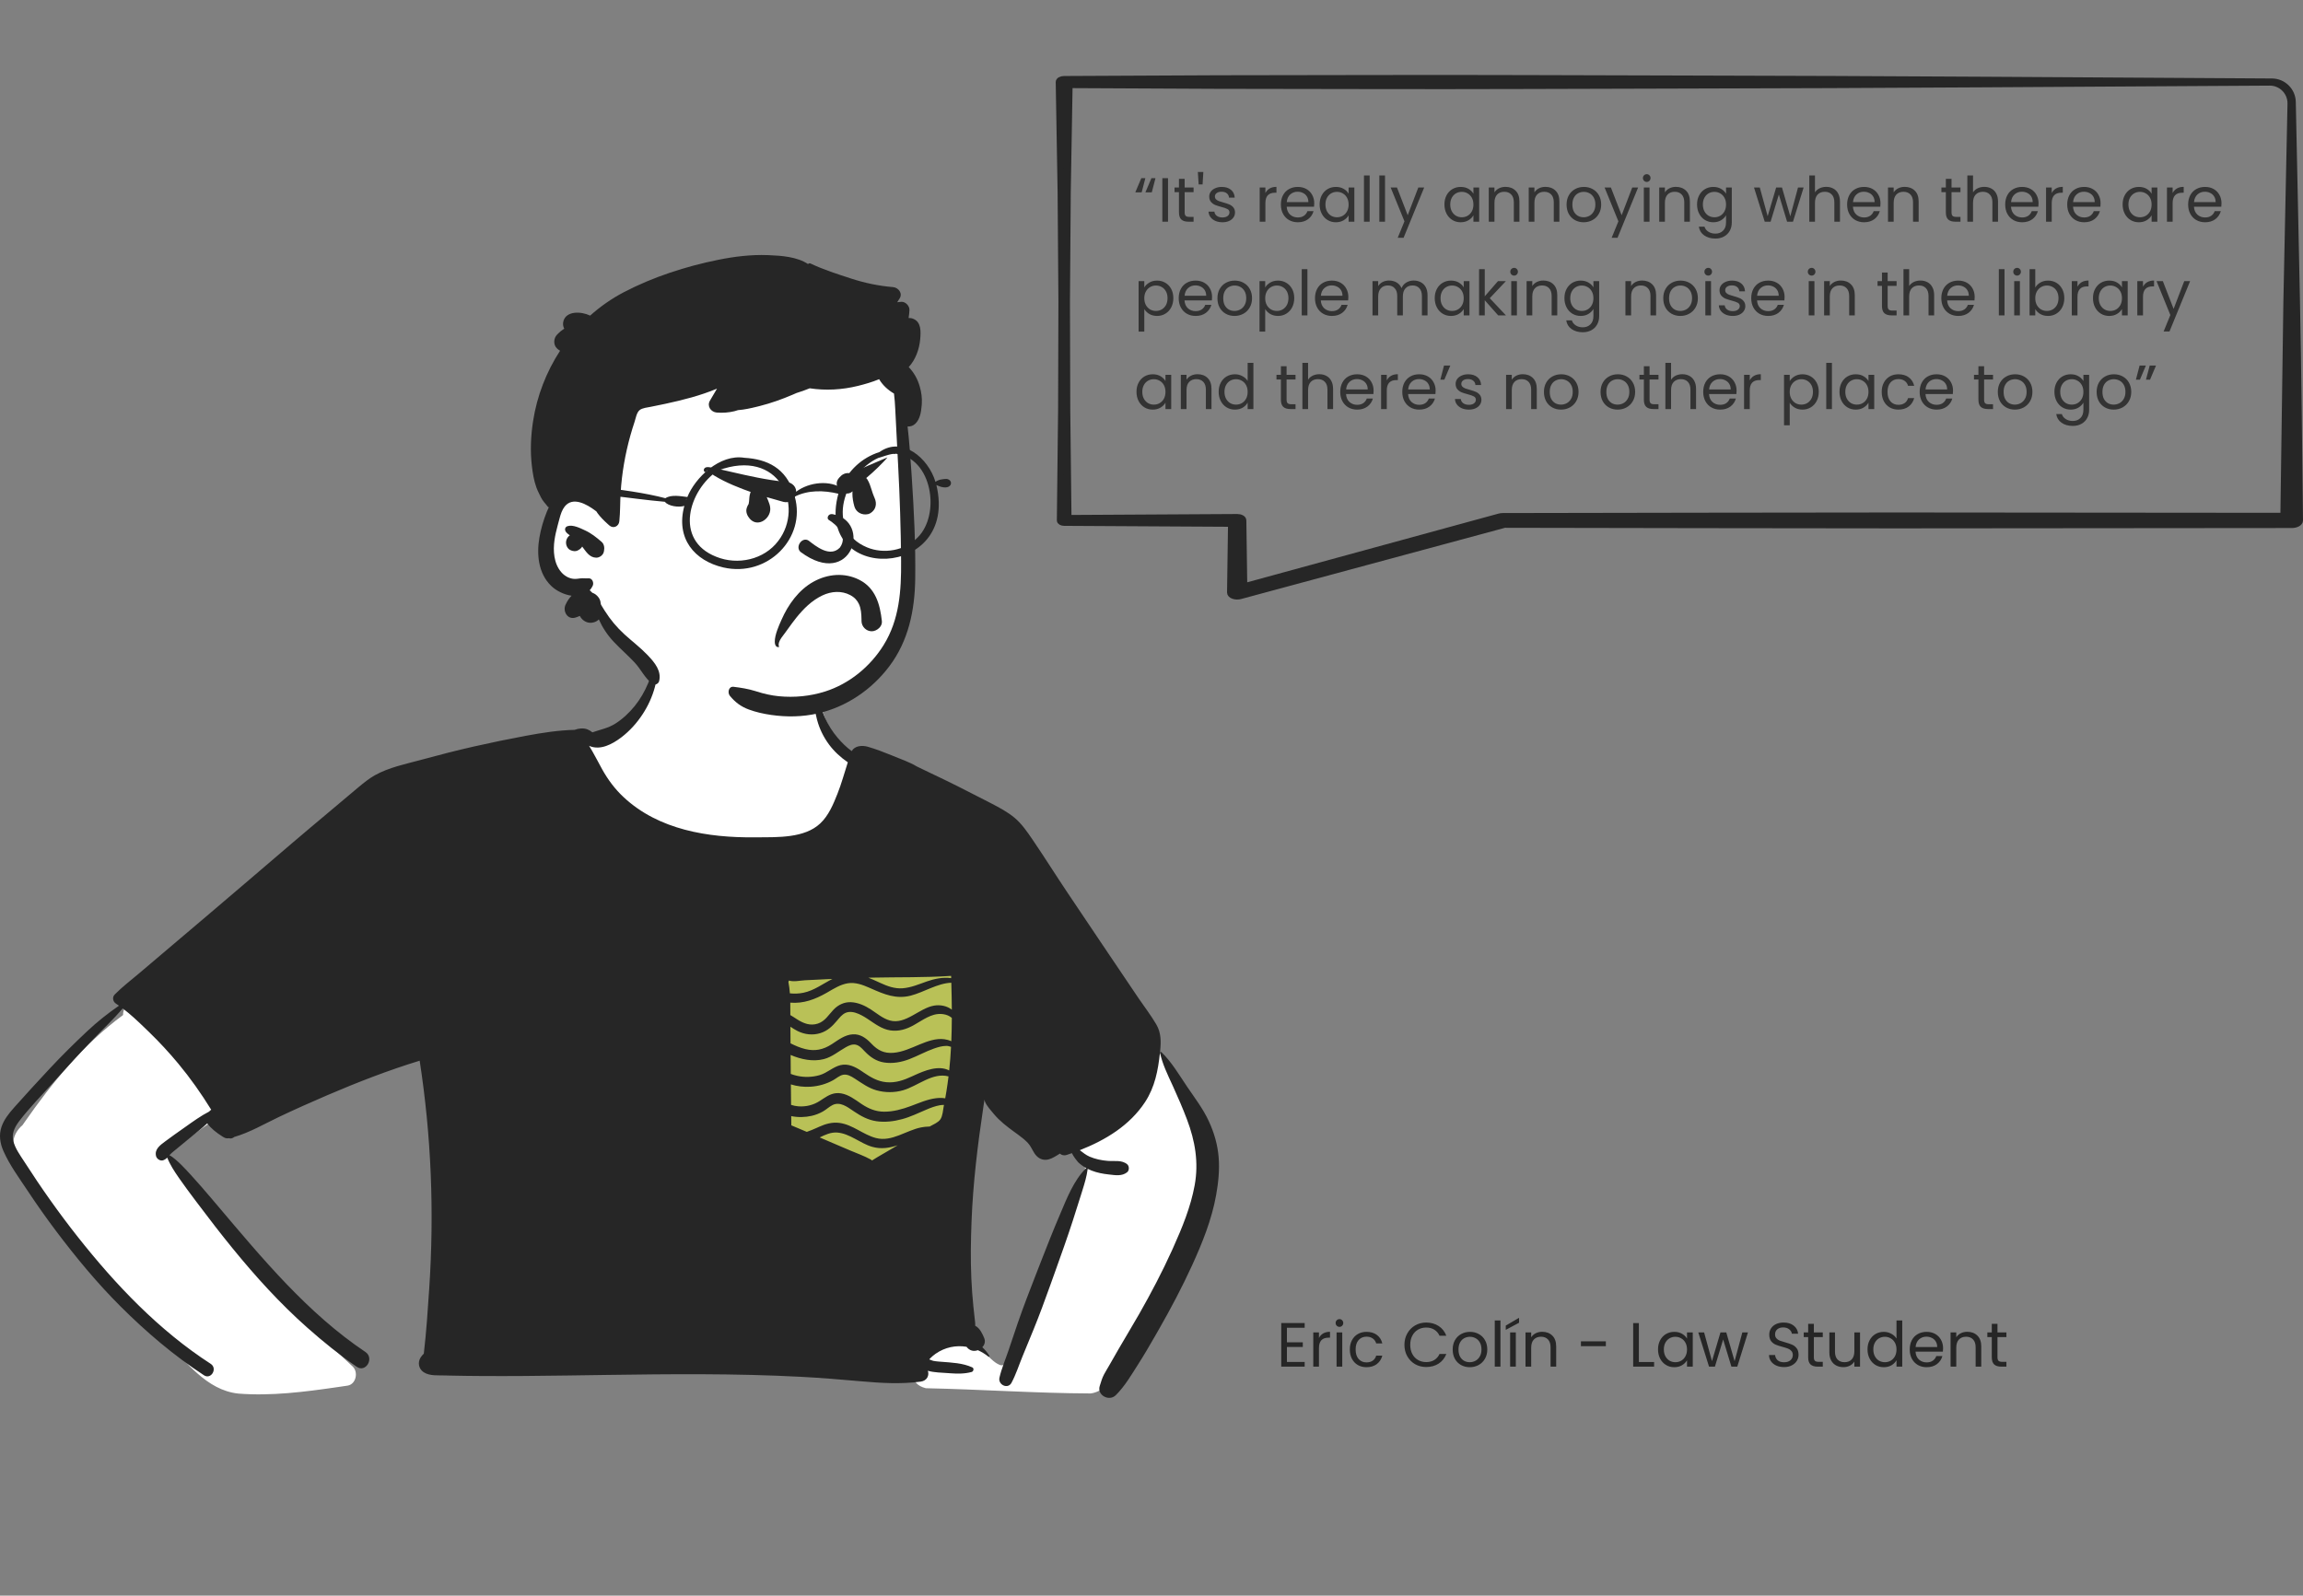 <svg width="2212" height="1533" viewBox="0 0 2212 1533" fill="none" xmlns="http://www.w3.org/2000/svg">
<rect x="0" y="0" width="2212" height="1533" fill="#808080" stroke="none"/>
<path fill-rule="evenodd" clip-rule="evenodd" d="M646.156 609.696C699.812 605.854 773.376 616.49 788.895 677.669C793.708 699.932 803.191 709.703 819.123 724.263C920.251 853.699 567.414 875.455 549.276 749.238C511.064 763.155 469.468 766.102 431.233 780.169C410.496 787.829 391.692 799.917 373.673 812.555C300.194 864.743 227.755 918.422 154.538 970.985C182.871 984.032 236.739 1033.85 214.789 1067.32C209.676 1073.84 202.086 1078.34 195.372 1083.1L191.831 1085.63C184.215 1091.09 171.393 1100.39 164.303 1105.45L162.995 1106.4C162.483 1106.77 161.904 1107.19 161.382 1107.56C212.512 1182.31 272.351 1251.29 338.727 1312.87C344.379 1318.12 342.064 1329.87 333.884 1331.24L324.139 1332.67C292.672 1337.25 260.608 1341.38 228.898 1338.89C198.015 1335.53 179.405 1308.19 158.293 1288.39C116.134 1245.3 76.889 1199.33 41.143 1150.77L40.399 1149.75C29.273 1134.54 14.507 1119.01 13.426 1099.38C11.455 1093.47 16.642 1085.02 21.626 1080.99L23.327 1078.54C50.059 1040.09 80.312 1003.02 118.216 975.175C118.075 971.026 119.993 966.665 123.791 963.916L282.199 849.28C323.071 821.153 361.06 788.097 405.362 765.383C450.662 743.573 501.783 742.715 548.206 724.513C549.19 711.393 576.773 708.044 575.902 710.07C605.005 692.504 619.987 671.603 624.608 652.394C629.228 633.185 623.486 615.667 646.156 609.696ZM1037.89 1021.27C1086.87 947.565 1133.56 1029.11 1153.95 1078.26C1178.04 1145.51 1128.15 1228.25 1095.92 1286.23C1084.04 1302.33 1068.43 1336.3 1047.5 1338.76C994.785 1338.54 941.992 1334.83 889.24 1333.73C855.178 1325.28 902.968 1274.09 935.98 1292.79C945.982 1296.53 950.979 1307.88 960.732 1311.53C964.285 1312.28 964.53 1310.7 965.976 1307.16L966.181 1306.67C968.758 1300.54 971.257 1294.39 973.795 1288.25C995.272 1235.36 1017.98 1182.93 1040.55 1130.53C1045.38 1119.16 1038.61 1109.78 1029.82 1103.01C1023.09 1097.47 994.143 1083.94 1021.41 1089.9C1010.91 1065.52 1023.53 1040.78 1037.89 1021.27ZM916.278 920.376C920.994 919.788 927.051 924.54 927.777 929.144C933.792 967.31 927.09 1005.04 919.055 1042.38L917.576 1049.21C914.612 1062.83 911.3 1076.71 903.909 1088.65C896.366 1100.83 884.955 1110.01 871.855 1115.59C829.83 1132.34 777.566 1115.77 746.651 1084.46C726.873 1057.37 744.26 1023.34 747.579 993.652C744.441 985.651 743.285 976.397 741.471 968.148L741.25 967.163L734.201 936.391C732.647 929.604 737.593 920.316 745.721 921.249C802.393 927.748 859.675 927.456 916.278 920.376Z" fill="white"/>
<rect x="730.997" y="922" width="199" height="200" fill="#B9C157"/>
<path fill-rule="evenodd" clip-rule="evenodd" d="M1114.2 1011.62C1114.03 1010.86 1114.94 1010.28 1115.53 1010.85C1125.5 1020.46 1132.54 1032.74 1140.27 1044.12C1147.63 1054.96 1155.64 1065.38 1161.13 1077.34C1166.23 1088.46 1169.52 1099.74 1170.5 1111.96C1171.48 1124.09 1170.21 1136.25 1168.07 1148.2C1163.86 1171.74 1154.86 1194.03 1144.98 1215.68C1135.37 1236.73 1124.52 1257.18 1113.06 1277.26L1108.95 1284.42C1103.94 1293.15 1098.87 1301.86 1093.45 1310.31C1086.7 1320.83 1080.54 1331.69 1071.64 1340.47C1065.32 1346.72 1053.41 1340.47 1056.29 1331.54C1057.54 1327.65 1058.52 1323.99 1060.46 1320.38C1061.93 1317.63 1063.59 1314.96 1065.15 1312.25C1068.27 1306.83 1071.36 1301.39 1074.48 1295.97C1081.03 1284.58 1087.93 1273.4 1094.42 1261.97C1105.68 1242.15 1116.31 1221.96 1125.71 1201.18L1126.81 1198.73C1135.46 1179.49 1143.66 1159.56 1147.46 1138.74C1151.46 1116.81 1147.88 1096.14 1140.09 1075.53C1136.06 1064.87 1131.53 1054.45 1126.82 1044.07L1125.91 1042.09C1121.36 1032.18 1116.54 1022.33 1114.2 1011.62ZM630.047 632.303C630.137 631.914 630.797 631.884 630.857 632.303C633.657 650.925 627.427 670.624 617.277 686.114C611.737 694.574 604.907 702.214 596.857 708.354L596.23 708.828C588.007 714.975 576.895 720.912 566.687 716.925C566.367 716.803 566.067 716.664 565.787 716.505C566.937 718.284 567.997 720.154 569.077 722.024C572.287 727.594 575.167 733.364 578.297 738.984C583.897 749.034 590.567 758.024 598.997 765.894C632.706 797.358 680.039 804.836 724.491 804.478L727.631 804.448C747.157 804.31 772.693 805.307 787.767 791.175C795.867 783.585 800.327 772.794 804.357 762.664C808.317 752.734 811.027 742.484 814.317 732.384C807.447 727.675 801.147 721.925 796.197 715.204C791.037 708.204 787.137 700.324 784.887 691.914L784.555 690.658C782.815 683.951 781.066 675.08 783.867 668.744C784.187 668.014 785.387 668.064 785.727 668.744C787.237 671.774 787.527 675.194 788.457 678.434C789.537 682.204 790.757 685.954 792.367 689.524C795.477 696.444 799.587 703.024 804.517 708.784C808.587 713.553 812.997 717.934 818.037 721.614C821.007 716.484 827.897 715.794 833.667 717.484C841.401 719.744 849.03 722.645 856.488 725.709L857.977 726.324C865.347 729.384 873.677 732.194 880.577 736.364C884.767 738.364 888.787 740.374 892.567 742.154C911.402 751.002 929.958 760.39 948.43 769.961L952.387 772.014C960.127 776.044 967.797 780.114 974.527 785.734C981.377 791.454 986.697 799.274 991.697 806.604C1003.13 823.364 1013.9 840.604 1025.2 857.454C1048.02 891.454 1070.84 925.454 1093.79 959.374C1099.34 967.585 1105.6 975.594 1110.58 984.154C1115.35 992.335 1115.22 1000.73 1114.29 1009.86L1114.11 1011.54C1112.33 1028.29 1109.26 1044.37 1099.87 1058.73C1085.08 1081.31 1061.78 1095.37 1037.13 1105.05C1040.14 1107.29 1042.97 1109.71 1046.56 1111.26C1052.08 1113.61 1057.97 1114.84 1063.94 1115.32C1070.31 1115.84 1077.49 1114.24 1082.65 1118.57C1084.72 1120.3 1084.78 1124.46 1082.65 1126.19C1077.69 1130.24 1071.27 1129.08 1065.23 1128.4L1064.87 1128.36C1059.26 1127.74 1053.73 1126.7 1048.46 1124.64C1047.16 1124.13 1045.87 1123.56 1044.62 1122.93C1044.66 1123.04 1044.68 1123.18 1044.66 1123.31C1043.76 1130.2 1041.81 1136.72 1039.74 1143.3L1038.44 1147.47C1035.78 1155.99 1033.1 1164.49 1030.34 1172.99C1025.08 1189.18 1019.36 1205.2 1013.62 1221.21L1008.67 1235.03C1003.58 1249.2 998.423 1263.35 992.727 1277.28C989.207 1285.88 985.667 1294.48 982.137 1303.07C978.687 1311.46 975.817 1320.52 971.537 1328.51C968.017 1335.09 958.417 1330.38 959.957 1323.62C961.977 1314.76 965.787 1305.95 968.697 1297.32C971.657 1288.56 974.557 1279.79 977.567 1271.05C982.802 1255.87 988.6 1240.89 994.427 1225.92L1000.2 1211.08C1005.87 1196.55 1011.6 1182.02 1017.73 1167.68L1018.4 1166.1C1024.76 1151.09 1031.33 1134.22 1042.9 1122.59C1043.05 1122.43 1043.26 1122.34 1043.47 1122.32C1040.63 1120.78 1037.97 1118.91 1035.63 1116.7L1035.51 1116.59C1034.59 1115.61 1030.77 1110.78 1029.54 1107.89C1027.94 1108.46 1026.34 1109.01 1024.74 1109.55C1021.95 1110.49 1019.64 1109.81 1018.01 1108.32L1014.9 1110.25C1011.58 1112.27 1008.01 1114.2 1004.35 1114.29C999.727 1114.41 996.097 1111.86 993.627 1108.1C991.407 1104.74 990.087 1101.11 987.277 1098.1C984.514 1095.15 981.316 1092.65 978.048 1090.26L974.196 1087.46C967.132 1082.31 960.284 1077.1 954.597 1070.28C951.737 1066.84 947.907 1062.76 946.167 1058.63C945.827 1057.84 945.617 1057.09 945.577 1056.35C945.197 1058.93 944.807 1061.52 944.417 1064.1C938.957 1100.41 934.547 1136.97 933.137 1173.69C932.447 1191.8 932.137 1209.93 932.947 1228.05C933.347 1237.1 934.007 1246.14 934.917 1255.16C935.367 1259.68 935.837 1264.19 936.387 1268.69L936.514 1269.74C936.673 1271.12 936.777 1272.45 936.657 1273.71C941.057 1275.88 943.587 1281.36 945.347 1285.64C946.687 1288.9 945.647 1292.07 943.487 1294.36C946.067 1296.71 948.367 1299.47 950.297 1302.63C950.687 1303.27 949.847 1303.77 949.347 1303.37C946.177 1300.85 942.767 1298.78 939.207 1297.19C937.337 1297.9 935.297 1298.09 933.417 1297.57C931.377 1297.01 929.617 1295.65 928.347 1293.93C918.237 1292.26 907.727 1294.29 898.627 1300.62C896.737 1301.94 895.027 1303.43 893.397 1305.05C893.117 1305.34 892.827 1305.69 892.537 1306.04L894.522 1306.81C895.345 1307.12 896.02 1307.36 896.277 1307.41C898.01 1307.77 899.77 1307.96 901.53 1308.11L904.167 1308.32C914.297 1309.16 924.397 1309.44 933.817 1313.68C935.797 1314.57 935.107 1317.62 933.237 1318.13C926.358 1320 919.532 1319.86 912.53 1319.36L911.027 1319.24C904.517 1318.74 897.527 1318.77 891.177 1316.97C892.697 1321.13 890.627 1326.56 884.277 1327.41C865.207 1329.95 846.017 1328.76 826.927 1327.07C807.647 1325.37 788.377 1323.76 769.047 1322.76C706.521 1319.47 643.898 1320.1 581.316 1320.99L545.95 1321.5C517.747 1321.9 489.538 1322.21 461.335 1321.99L448.134 1321.87C442.555 1321.82 436.973 1321.75 431.4 1321.58L428.057 1321.47C421.417 1321.23 412.627 1322.23 406.857 1318.3C402.097 1315.06 401.037 1309.12 403.907 1304.34C404.737 1302.95 405.877 1301.72 407.067 1300.52C409.507 1279.68 410.877 1258.72 412.277 1237.78C417.137 1164.51 414.297 1091.6 403.087 1019.06C373.007 1028.26 343.387 1039.78 314.527 1052.15C298.917 1058.84 283.387 1065.78 268.037 1073.06C254.027 1079.71 239.957 1088.02 224.987 1092.34C223.626 1093.55 221.723 1094.13 220.036 1093.59L219.817 1093.51H219.807C218.267 1093.87 216.557 1093.65 214.877 1092.64C214.537 1092.44 214.197 1092.23 213.857 1092.02L213.347 1091.69C208.077 1088.37 202.777 1084.28 199.047 1079.28C194.517 1083.48 189.647 1087.34 184.857 1091.23C179.657 1095.47 174.477 1099.73 169.337 1104.03C167.297 1105.74 165.047 1107.37 163.247 1109.34L162.986 1109.63C162.944 1109.68 162.904 1109.73 162.867 1109.77C170.657 1114.81 177.477 1122.46 183.587 1129.11C190.148 1136.25 196.482 1143.62 202.765 1151.01L208.846 1158.18C251.853 1208.96 295.299 1261.59 350.977 1298.91C359.777 1304.81 351.387 1319.18 342.647 1313.15C326.107 1301.76 310.457 1289.11 295.427 1275.8C269.087 1252.49 245.387 1226.34 223.197 1199.09C211.967 1185.3 201.067 1171.18 190.387 1156.95L186.762 1152.13C181.932 1145.7 177.127 1139.24 172.527 1132.64L171.565 1131.26C167.53 1125.44 163.239 1118.9 160.637 1112.19C159.637 1113.2 158.507 1114.05 156.857 1114.69C154.037 1115.79 150.577 1113.48 149.887 1110.73C148.207 1104.06 154.007 1100.09 158.727 1096.55C164.457 1092.27 170.297 1088.14 176.147 1084.03L178.237 1082.56C185.552 1077.37 192.906 1072.04 200.877 1067.94C201.117 1067.62 201.407 1067.32 201.737 1067.06C202.117 1066.76 202.487 1066.47 202.867 1066.18C193.347 1050.74 182.907 1035.9 171.257 1021.88C162.497 1011.34 153.197 1001.26 143.357 991.724L138.937 987.444C132.25 980.987 125.298 974.437 117.877 968.824L115.554 971.458C112.452 974.967 109.319 978.448 106.007 981.744C99.487 988.224 93.057 994.835 86.657 1001.44C76.028 1012.44 65.76 1023.78 55.524 1035.13L50.407 1040.8C39.747 1052.63 28.327 1064.24 18.637 1076.88L18.153 1077.52C13.923 1083.2 10.911 1089.48 12.877 1096.68C14.774 1103.63 19.284 1109.79 23.171 1115.79L23.557 1116.39C39.427 1141.11 56.427 1165.2 74.637 1188.26C111.107 1234.43 152.707 1278.18 202.347 1310.28C209.227 1314.73 202.797 1325.79 195.907 1321.29C166.917 1302.34 140.287 1279.59 115.787 1255.14C93.297 1232.71 72.917 1208.01 53.817 1182.66C44.507 1170.29 35.587 1157.66 27.037 1144.76C18.747 1132.22 9.157 1119.34 3.147 1105.51C-0.003 1098.24 -1.163 1090.37 1.417 1082.71C3.783 1075.67 8.462 1069.83 13.33 1064.33L13.787 1063.81C24.977 1051.24 36.367 1038.82 47.857 1026.52C59.387 1014.18 71.447 1002.28 83.757 990.734C93.427 981.644 103.507 973.633 114.287 966.214C113.317 965.524 112.347 964.864 111.357 964.224C108.347 962.264 107.587 958.074 110.227 955.414C117.437 948.133 125.747 941.803 133.567 935.175C140.917 928.944 148.267 922.704 155.617 916.464C170.577 903.784 185.537 891.094 200.497 878.404C227.367 855.614 254.087 832.664 280.867 809.774C292.034 800.233 303.305 790.809 314.546 781.359L334.52 764.55L344.288 756.349C349.294 752.157 354.405 748.011 360.097 744.814C373.489 737.292 389.59 734.037 404.345 730.051L405.327 729.784C421.877 725.255 438.517 720.994 455.247 717.194C471.997 713.394 488.817 709.934 505.707 706.803C520.887 703.984 536.427 701.564 551.907 701.204C555.747 699.744 560.567 699.234 564.347 700.794C565.907 701.444 567.537 702.394 568.987 703.594C576.557 700.934 584.027 699.664 591.097 695.164C598.157 690.675 604.407 684.774 609.667 678.274C620.537 664.814 626.227 648.914 630.047 632.303ZM804.057 1088.09C798.057 1087.68 792.657 1090.15 787.297 1092.79C790.317 1094.1 793.337 1095.4 796.357 1096.69L816.457 1105.27C823.097 1108.1 830.127 1110.56 836.437 1114.05C836.887 1114.3 837.247 1114.6 837.517 1114.95C844.077 1110.76 851.017 1107.01 857.667 1103.01C859.187 1102.1 860.717 1101.19 862.247 1100.28C854.327 1102.93 846.207 1104.26 837.607 1101.77C826.137 1098.46 816.177 1088.94 804.057 1088.09ZM820.497 1067.97L819.419 1067.24C813.599 1063.25 806.655 1058.12 799.587 1061.7C796.257 1063.39 793.527 1066.12 790.247 1067.94C786.947 1069.78 783.317 1071.19 779.637 1072.04C773.527 1073.45 766.527 1073.66 759.957 1072.3L760.057 1081.18C765.027 1083.23 769.967 1085.34 774.907 1087.45C778.114 1086.36 781.201 1085.04 784.447 1083.6L786.637 1082.61C792.887 1079.8 799.197 1077.93 806.107 1078.81C819.117 1080.48 828.947 1090.15 841.387 1093.37C856.637 1097.34 870.397 1085.95 884.807 1083.14C887.183 1082.68 889.632 1082.4 892.066 1082.36L892.877 1082.35L893.237 1082.14C896.337 1080.32 900.977 1078.59 903.137 1075.52C905.487 1072.2 905.687 1066.64 906.457 1062.74C906.537 1062.35 906.617 1061.95 906.687 1061.56C905.327 1061.56 903.947 1061.63 902.547 1061.89C898.147 1062.7 894.007 1064.26 889.907 1066.01C882.157 1069.29 874.577 1073.04 866.417 1075.23C858.427 1077.38 850.077 1078.4 841.847 1077.21C833.817 1076.05 827.147 1072.43 820.497 1067.97ZM821.749 1036.75L820.544 1035.98C817.366 1033.95 813.721 1031.85 809.827 1032.59C806.347 1033.26 803.357 1036.03 800.327 1037.74C793.677 1041.49 786.217 1043.54 778.607 1044.06C772.277 1044.49 765.707 1043.72 759.617 1041.84L759.827 1061.51C762.057 1062.21 764.367 1062.72 766.797 1062.9C774.177 1063.45 781.377 1061.68 787.567 1057.61L790.698 1055.54C796.057 1052.01 801.085 1049.22 808.177 1050.51C815.197 1051.78 821.087 1056.28 826.827 1060.2L827.768 1060.84C834.36 1065.19 841.042 1068 849.127 1068.06C857.857 1068.13 866.487 1065.7 874.617 1062.71C882.687 1059.76 890.357 1056.2 898.987 1055.11C901.627 1054.78 904.847 1054.68 907.877 1055.2C908.277 1052.97 908.657 1050.76 909.017 1048.52C909.797 1043.73 910.467 1038.95 911.047 1034.16C895.737 1030.04 881.597 1043.37 867.377 1047.48C859.127 1049.86 850.147 1049.84 841.897 1047.53C834.263 1045.4 828.262 1040.98 821.749 1036.75ZM821.787 1003.64C818.517 1003.01 815.287 1004.52 812.507 1006.07C805.417 1010.01 799.297 1015.47 791.267 1017.54C780.937 1020.2 769.637 1017.91 759.377 1013.56C759.417 1019.63 759.467 1025.7 759.517 1031.77C761.447 1032.51 763.427 1033.09 765.447 1033.56C772.627 1035.2 780.237 1034.98 787.307 1032.91C794.517 1030.8 800.047 1025.1 807.277 1023.32C814.67 1021.5 821.639 1025.05 827.597 1029.09L829.39 1030.31C836.201 1034.93 842.806 1038.95 851.327 1039.73C860.337 1040.56 868.167 1037.74 876.217 1034.01L878.091 1033.14C888.283 1028.46 901.513 1023.13 911.687 1028.45C912.487 1020.89 913.067 1013.34 913.457 1005.76C912.057 1005.24 910.607 1004.86 908.937 1004.85C904.947 1004.84 900.757 1006.09 897.037 1007.4C888.907 1010.27 881.337 1014.55 873.287 1017.62C865.657 1020.54 857.207 1022.06 849.067 1020.76C841.527 1019.54 835.867 1015.6 830.657 1010.2L829.9 1009.41C827.615 1006.98 825.171 1004.3 821.787 1003.64ZM827.757 975.574C823.987 973.585 819.397 971.734 815.037 972.314C810.877 972.863 808.105 975.685 805.543 978.702L804.156 980.353C799.573 985.775 795.062 990.333 787.997 992.564C780.677 994.864 772.917 993.964 766.107 990.594C763.687 989.394 761.437 987.904 759.177 986.434L759.297 1002.38C763.817 1004.63 768.417 1006.66 773.467 1007.89C782.787 1010.16 790.707 1008.48 798.677 1003.34L799.514 1002.8C805.517 998.858 811.672 994.164 819.087 993.724C826.323 993.291 831.754 997.303 836.519 1002.21L837.077 1002.79C843.087 1009.13 849.157 1012.22 858.097 1011.49C866.764 1010.79 874.876 1006.96 882.816 1003.66L883.537 1003.36C890.797 1000.38 899.167 997.314 907.137 998.454C909.047 998.724 911.517 999.314 913.717 1000.34C914.037 992.883 914.187 985.414 914.217 977.934C909.687 974.005 902.637 973.354 896.967 974.964C888.087 977.484 880.817 983.984 872.337 987.514C864.817 990.644 856.977 991.344 849.307 988.383C841.387 985.324 835.177 979.494 827.757 975.574ZM913.717 944.154C900.447 944.614 887.467 953.244 874.797 956.534C860.644 960.207 849.092 955.2 836.484 949.642L834.857 948.925C828.387 946.085 821.437 943.534 814.267 944.694C807.277 945.835 801.097 949.704 795.087 953.204L793.935 953.868C782.987 960.1 771.839 964.367 759.057 963.303C759.127 967.314 759.097 971.314 759.107 975.234C761.207 976.434 763.227 977.794 765.147 979.034L765.836 979.471C771.93 983.281 778.211 985.786 785.477 983.434C792.497 981.154 795.797 975.044 800.617 970.014C805.047 965.394 810.827 962.585 817.307 962.854C824.277 963.133 830.867 966.204 836.627 969.954C842.387 973.704 847.957 978.553 854.697 980.434C869.817 984.633 882.767 968.644 897.067 966.154C903.067 965.104 909.687 966.434 914.217 970.053C914.167 961.434 913.977 952.794 913.717 944.154ZM799.497 940.534C797.627 940.604 795.757 940.684 793.887 940.764C786.967 941.064 780.047 941.404 773.127 941.794C768.337 942.053 762.447 943.524 757.747 942.064C757.627 942.544 757.467 943.005 757.257 943.454C757.967 946.994 758.407 950.654 758.677 954.354C763.017 954.824 767.427 954.664 771.707 953.774C781.977 951.644 790.317 945.164 799.497 940.534ZM913.517 937.564C888.248 939.305 862.784 938.706 837.474 939.253L834.437 939.324C834.317 939.324 834.197 939.335 834.077 939.335C836.98 940.46 839.859 941.748 842.73 943.06L845.597 944.374C852.377 947.494 859.277 950.044 866.867 949.494C874.997 948.904 882.657 945.585 890.257 942.904C897.507 940.344 905.857 938.624 913.587 939.744C913.567 939.014 913.547 938.294 913.517 937.564Z" fill="#262626"/>
<path fill-rule="evenodd" clip-rule="evenodd" d="M866.673 484.003C864.525 465.088 867.305 425.552 867.492 423.15C868.669 407.965 861.569 348.002 848.148 353.527C825.633 335.666 795.646 331.722 767.605 329.838C709.361 325.924 647.399 334.909 602.424 374.189C580.182 394.588 558.529 424.257 560.269 455.149C540.061 484.431 511.572 524.598 536.751 558.831C545.309 569.768 558.912 573.841 569.663 582.124C591.289 599.604 604.857 624.69 626.688 642.066C684.526 694.149 782.736 705.029 839.561 645.789C883.504 602.885 876.398 538.699 868.669 484.003C863.473 447.23 870.864 520.904 866.673 484.003Z" fill="white"/>
<path fill-rule="evenodd" clip-rule="evenodd" d="M689.798 249.625C705.376 246.475 721.371 244.515 737.278 245.105L738.505 245.153C750.473 245.632 765.631 246.693 776.072 253.667C776.673 253.063 777.639 252.753 778.515 253.172C790.923 259.107 804.57 263.398 817.634 267.662C830.639 271.905 844.13 274.706 857.76 275.835C862.889 276.26 867.277 281.809 864.03 286.786C863.258 287.972 862.505 289.17 861.756 290.371C863.009 290.24 864.263 290.105 865.516 289.978C869.64 289.562 873.761 293.973 873.516 297.997C873.363 300.528 873.091 303.029 872.688 305.5C874.258 305.467 875.82 305.703 877.329 306.342C884.969 309.575 884.437 318.694 883.865 325.632C883.073 335.26 879.479 345.458 872.808 352.664C877.789 357.849 881.316 364.041 883.419 371.395C884.945 376.765 885.794 382.485 885.375 388.075L885.241 389.749C884.723 395.815 883.693 402.531 879.338 406.895C877.102 409.145 874.348 409.965 871.723 409.705C873.31 423.685 874.328 437.745 875.286 451.755L875.736 458.451C877.872 490.831 879.478 523.422 879.058 555.855C878.668 586.165 872.692 615.585 854.141 640.195C837.246 662.605 812.988 679.125 785.546 685.405C770.757 688.795 755.659 689.035 740.691 686.875C733.435 685.825 726.132 684.215 719.245 681.675C711.622 678.855 706.144 674.705 701.015 668.485C698.589 665.535 699.756 659.255 704.587 659.845C711.893 660.733 718.563 661.803 725.567 663.968L726.57 664.285C733.546 666.525 740.771 668.195 748.064 668.905C763.004 670.355 778.171 668.895 792.481 664.355C815.782 656.955 835.85 640.465 848.712 619.745C863.98 595.185 865.707 567.305 865.486 539.065C865.25 508.077 864.244 477.07 862.602 446.114L862.323 440.955C861.455 425.025 860.616 409.085 859.879 393.145C859.649 388.145 859.3 383.105 858.67 378.115C852.914 374.735 847.755 370.075 844.392 364.325C837.636 367.125 830.531 369.145 823.994 370.755C808.852 374.487 793.131 375.393 777.719 373.056C773.561 374.777 769.321 376.29 765.016 377.592C763.853 378.109 762.689 378.617 761.527 379.115C751.148 383.565 740.62 387.335 729.664 390.095L726.973 390.768C721.207 392.192 714.944 393.595 708.808 394.035C707.8 394.425 706.713 394.755 705.524 395.045C699.937 396.405 694.138 396.835 688.411 396.355C682.832 395.885 678.801 390.235 681.874 384.945C684.119 381.085 686.386 377.235 688.671 373.395C680.718 376.715 672.505 379.475 664.223 381.815C655.86 384.175 647.378 386.165 638.885 387.995C634.345 388.965 629.785 389.825 625.255 390.795C622.012 391.485 617.032 391.845 614.387 393.985C611.464 396.335 610.636 401.815 609.527 405.195C608.07 409.585 606.703 413.995 605.456 418.455C602.972 427.355 600.936 436.385 599.36 445.505C597.783 454.635 596.724 463.855 596.135 473.105C595.548 482.345 595.806 491.645 594.859 500.845C594.349 505.725 589.121 508.235 585.259 504.825C584.806 504.425 584.35 504.021 583.898 503.612L583.224 502.995C579.92 499.995 576.716 496.815 574.073 493.235C573.594 492.575 573.135 491.885 572.706 491.185C572.636 491.185 572.576 491.165 572.506 491.115L571.773 490.562C563.703 484.543 550.22 476.694 542.35 486.695C539.842 489.881 538.559 493.938 537.493 497.851L535.623 504.856C534.414 509.428 533.276 514.026 532.61 518.705C531.103 529.185 531.861 541.265 539.057 549.665C541.931 553.025 545.893 555.425 550.312 556.055C552.778 556.395 555.213 555.975 557.658 555.665C560.143 555.355 562.536 555.855 565.022 555.615C568.974 555.225 570.7 559.965 569.223 562.945C568.425 564.545 567.486 565.925 566.419 567.095C567.276 567.835 568.096 568.635 568.884 569.475C571.219 570.225 573.314 571.835 574.881 573.965C576.149 575.685 576.806 577.555 576.917 579.525C577.056 580.015 577.176 580.515 577.286 581.025L579.427 584.507C579.898 585.271 580.367 586.025 580.838 586.765C586.286 595.365 592.334 602.645 599.849 609.505C607.083 616.105 614.936 622.015 621.732 629.095L622.533 629.936C628.869 636.627 635.548 644.726 633.068 654.455C632.43 656.955 628.946 658.755 626.672 657.065C619.357 651.625 615.674 643.005 609.468 636.405C603.081 629.605 596.006 623.495 589.6 616.715C583.542 610.315 578.762 603.065 575.161 595.085C573.723 596.675 571.628 597.805 568.724 598.245C563.735 598.995 559.084 596.065 556.909 591.735C555.511 592.355 554.085 592.915 552.647 593.355C545.083 595.675 540.324 587.245 543.178 581.015C544.704 577.675 546.61 574.775 548.976 572.335C541.581 571.315 534.057 567.485 529.197 562.705C517.004 550.695 515.327 532.645 518.071 516.595C519.528 508.085 522.042 499.475 525.306 491.485C525.874 490.095 526.484 488.695 527.151 487.315C526.782 487.305 526.403 487.145 526.163 486.835C523.958 483.815 521.275 481.345 519.637 477.965C518.13 474.865 516.455 471.725 515.266 468.495C512.823 461.885 511.625 454.425 510.827 447.435C509.18 433.125 509.818 418.905 512.004 404.685C515.725 380.465 524.714 357.287 537.957 336.949C537.236 336.569 536.545 336.111 535.901 335.569L535.583 335.291L535.067 334.823C531.288 331.396 531.614 324.973 535.067 321.502L536.157 320.407C537.538 319.032 538.729 317.943 540.959 316.446C541.288 316.225 541.625 316.017 541.965 315.823C540.797 313.661 540.392 311.133 541.206 308.344C544.04 298.628 557.99 298.972 566.832 303.209C576.615 294.46 587.462 286.865 599.219 280.715C627.221 266.075 658.883 255.865 689.798 249.625ZM545.055 505.525C550.284 503.815 557.229 507.405 561.929 509.565C567.886 512.305 572.956 516.355 577.865 520.635C580.31 522.775 580.748 526.275 580.141 529.265C580.08 529.565 580.021 529.875 579.95 530.185C579.301 533.375 575.749 535.885 572.605 535.795C566.029 535.615 562.897 529.925 559.174 525.105C558.736 525.885 558.187 526.605 557.507 527.145L557.049 527.505C555.504 528.684 553.801 529.626 551.76 529.535C550.313 529.465 548.927 529.095 547.648 528.425C544.455 526.735 543.049 522.595 543.916 519.225C544.455 517.105 545.692 515.445 547.309 514.295L546.706 513.882C545.417 512.983 544.241 512.035 543.325 510.636L543.118 510.305H543.198C542.2 508.585 542.849 506.245 545.055 505.525Z" fill="#262626"/>
<path fill-rule="evenodd" clip-rule="evenodd" d="M816.648 571.743C808.262 567.289 798.421 568.043 790 572.021C779.706 576.884 771.747 584.869 764.697 593.65C761.991 597.021 759.458 600.536 756.928 604.048C755.887 605.494 754.846 606.938 753.794 608.372C753.589 608.641 753.364 608.93 753.125 609.236C751.44 611.402 749.14 614.397 748.259 617.115C747.906 618.206 747.774 619.259 747.933 620.219C748.01 620.683 748.152 621.128 748.37 621.548C747.026 621.896 746.129 621.565 745.509 620.898C744.527 619.841 744.182 618.254 744.168 616.432C744.118 609.906 748.421 600.392 750.178 596.472C750.359 596.068 750.514 595.722 750.637 595.442C756.991 580.903 767.157 566.739 781.288 558.902C794.98 551.31 811.186 549.875 825.351 557.053C841 564.983 845.27 580.687 847.043 596.826C847.315 599.298 846.196 601.579 844.476 603.299C842.534 605.241 839.806 606.498 837.256 606.498C834.609 606.498 832.184 605.377 830.412 603.604C828.624 601.817 827.495 599.364 827.475 596.706L827.458 595.158C827.376 589.769 826.998 584.709 825.042 580.418C823.47 576.969 820.895 573.999 816.648 571.743ZM795.814 499.367C803.366 503.957 814.872 514.66 806.748 526.04C797.186 536.073 783.419 524.569 776.634 519.366C770.343 515.334 763.275 525.704 769.112 530.413C818.136 566.708 838.031 500.567 799.634 493.97C795.406 493.243 793.836 497.947 795.814 499.367ZM732.25 500.874C730.216 501.87 727.96 502.274 725.748 501.812C723.767 501.399 721.831 500.289 720.117 498.333C717.763 495.644 716.054 491.826 717.196 488.183L717.523 487.246C717.909 486.156 718.43 485.134 719.064 484.208C719.471 482.223 719.553 480.924 719.63 479.689C719.65 479.374 719.669 479.063 719.691 478.753C719.813 477.024 720.066 475.215 720.647 473.551C720.756 473.237 720.877 472.927 721.009 472.62C720.684 472.507 720.359 472.393 720.035 472.278C717.792 471.488 715.556 470.684 713.332 469.844C707.007 467.453 700.753 464.757 694.699 461.741C691.708 460.251 688.793 458.574 685.914 456.877C684.539 455.963 681.524 453.834 680.171 452.688L679.145 451.818L678.608 453.052C678.031 453.633 677.565 453.679 677.173 453.548C676.752 453.408 676.44 453.076 676.244 452.677C676.008 452.197 675.935 451.613 676.059 451.049C676.171 450.541 676.448 450.051 676.917 449.665C678.7 448.194 681.216 448.833 683.306 449.242C683.605 449.301 683.897 449.358 684.181 449.41C687.431 450.004 690.674 450.711 693.904 451.442L697.792 452.327C699.275 452.666 700.759 453.006 702.241 453.345C719.088 457.206 735.906 461.058 753.122 462.75L754.936 462.92C758.005 463.194 760.736 464.497 762.535 466.573C764.192 468.484 765.039 471.048 764.636 474.021C764.243 476.931 762.606 479.354 760.353 480.854C758.112 482.347 755.26 482.927 752.414 482.162C747.07 480.729 741.738 479.221 736.431 477.622L737.673 480.571C738.74 483.14 739.725 485.802 739.841 488.52C739.95 491.073 739.201 493.545 737.904 495.659C736.524 497.91 734.523 499.761 732.25 500.874ZM852.352 439.429C851.034 441.228 849.519 442.765 848.01 444.305C844.75 447.63 841.491 450.956 838 454.049C836.735 455.171 835.455 456.277 834.176 457.383C833.701 457.793 833.226 458.203 832.752 458.615L832.005 459.262L832.644 460.017C832.815 460.219 832.977 460.428 833.112 460.65C835.03 463.789 836.095 467.197 837.173 470.614C837.912 472.956 838.654 475.303 839.651 477.583L839.972 478.297C841.269 481.087 841.618 484 840.929 486.628C840.28 489.104 838.705 491.314 836.179 492.923C835.544 493.328 834.46 493.798 833.726 493.961C830.831 494.603 827.9 494.155 825.504 492.795C823.214 491.495 821.418 489.358 820.622 486.555C819.446 482.414 818.691 478.207 818.731 474.107C818.737 473.413 818.767 472.715 818.818 472.017C818.36 472.481 817.835 472.89 817.239 473.227C815.384 474.275 813.287 474.378 811.316 473.843C809.085 473.237 807.008 471.82 805.569 469.968C804.302 468.337 803.527 466.361 803.627 464.296C803.714 462.493 804.475 460.637 806.102 458.888L807.637 457.324C808.779 456.166 810.351 455.274 812.027 454.824C813.564 454.41 815.194 454.366 816.656 454.865C818.628 454.325 819.906 453.689 821.093 453.098C821.939 452.677 822.736 452.279 823.447 451.969C826.91 450.463 830.359 448.928 833.798 447.366C836.779 446.009 839.807 444.758 842.836 443.506C846.026 442.187 849.216 440.867 852.352 439.429Z" fill="#262626"/>
<path fill-rule="evenodd" clip-rule="evenodd" d="M881.311 516.458C869.17 529.003 848.902 532.603 832.749 525.875C791.273 508.546 811.574 454.496 843.561 439.981C847.557 438.985 852.894 436.622 857.761 436.086C858.201 435.87 859.159 436.495 860.32 435.904C895.591 439.842 903.623 494.594 881.311 516.458ZM747.533 519.669C733.916 537.73 708.6 543.302 687.916 534.906C647.054 518.814 661.547 470.885 689.504 452.095C748.561 429.904 772.948 486.368 747.533 519.669ZM658.953 479.651C658.915 479.633 658.877 479.624 658.838 479.606C659.054 479.511 659.27 479.416 659.485 479.319C659.415 479.502 659.339 479.683 659.271 479.866C659.165 479.793 659.072 479.708 658.953 479.651ZM909.423 460.128C906.089 460.135 901.273 460.683 898.513 462.996C891.707 440.043 866.585 418.8 844.737 434.29C827.532 439.823 814.765 452.094 807.509 468.408C794.426 460.626 773.854 463.949 762.509 474.24C755.079 449.689 736.793 441.092 715.028 439.823C691.272 435.932 667.594 459.003 660.206 477.511C654.063 476.812 644.884 474.857 639.105 478.648C601.598 468.812 536.023 463.389 528.398 468.854C522.964 470.939 519.982 483.765 527.572 484.457C534.186 483.518 526.8 475.059 533.467 474.136C568.99 471.934 603.475 479.088 638.622 482.09C641.76 486.311 651.899 487.723 657.308 486.027C648.789 517.423 667.179 538.783 694.734 545.181C737.401 554.982 774.522 516.814 763.365 477.114C776.29 470.684 791.157 470.96 805.237 474.347C781.709 560.937 921.166 557.052 899.385 465.963C913.88 473.173 917.028 461.583 909.423 460.128Z" fill="#262626"/>
<path d="M1096.56 184.8H1090.44L1096.2 171.18H1100.1L1096.56 184.8ZM1106.28 184.8H1100.16L1105.92 171.18H1109.82L1106.28 184.8ZM1121.87 171.18V213H1116.41V171.18H1121.87ZM1137.84 184.62V204C1137.84 205.6 1138.18 206.74 1138.86 207.42C1139.54 208.06 1140.72 208.38 1142.4 208.38H1146.42V213H1141.5C1138.46 213 1136.18 212.3 1134.66 210.9C1133.14 209.5 1132.38 207.2 1132.38 204V184.62H1128.12V180.12H1132.38V171.84H1137.84V180.12H1146.42V184.62H1137.84ZM1155.79 165.24L1155.07 177.18H1151.29L1150.51 165.24H1155.79ZM1174.22 213.54C1171.7 213.54 1169.44 213.12 1167.44 212.28C1165.44 211.4 1163.86 210.2 1162.7 208.68C1161.54 207.12 1160.9 205.34 1160.78 203.34H1166.42C1166.58 204.98 1167.34 206.32 1168.7 207.36C1170.1 208.4 1171.92 208.92 1174.16 208.92C1176.24 208.92 1177.88 208.46 1179.08 207.54C1180.28 206.62 1180.88 205.46 1180.88 204.06C1180.88 202.62 1180.24 201.56 1178.96 200.88C1177.68 200.16 1175.7 199.46 1173.02 198.78C1170.58 198.14 1168.58 197.5 1167.02 196.86C1165.5 196.18 1164.18 195.2 1163.06 193.92C1161.98 192.6 1161.44 190.88 1161.44 188.76C1161.44 187.08 1161.94 185.54 1162.94 184.14C1163.94 182.74 1165.36 181.64 1167.2 180.84C1169.04 180 1171.14 179.58 1173.5 179.58C1177.14 179.58 1180.08 180.5 1182.32 182.34C1184.56 184.18 1185.76 186.7 1185.92 189.9H1180.46C1180.34 188.18 1179.64 186.8 1178.36 185.76C1177.12 184.72 1175.44 184.2 1173.32 184.2C1171.36 184.2 1169.8 184.62 1168.64 185.46C1167.48 186.3 1166.9 187.4 1166.9 188.76C1166.9 189.84 1167.24 190.74 1167.92 191.46C1168.64 192.14 1169.52 192.7 1170.56 193.14C1171.64 193.54 1173.12 194 1175 194.52C1177.36 195.16 1179.28 195.8 1180.76 196.44C1182.24 197.04 1183.5 197.96 1184.54 199.2C1185.62 200.44 1186.18 202.06 1186.22 204.06C1186.22 205.86 1185.72 207.48 1184.72 208.92C1183.72 210.36 1182.3 211.5 1180.46 212.34C1178.66 213.14 1176.58 213.54 1174.22 213.54ZM1215.39 185.46C1216.35 183.58 1217.71 182.12 1219.47 181.08C1221.27 180.04 1223.45 179.52 1226.01 179.52V185.16H1224.57C1218.45 185.16 1215.39 188.48 1215.39 195.12V213H1209.93V180.12H1215.39V185.46ZM1262.31 195.3C1262.31 196.34 1262.25 197.44 1262.13 198.6H1235.85C1236.05 201.84 1237.15 204.38 1239.15 206.22C1241.19 208.02 1243.65 208.92 1246.53 208.92C1248.89 208.92 1250.85 208.38 1252.41 207.3C1254.01 206.18 1255.13 204.7 1255.77 202.86H1261.65C1260.77 206.02 1259.01 208.6 1256.37 210.6C1253.73 212.56 1250.45 213.54 1246.53 213.54C1243.41 213.54 1240.61 212.84 1238.13 211.44C1235.69 210.04 1233.77 208.06 1232.37 205.5C1230.97 202.9 1230.27 199.9 1230.27 196.5C1230.27 193.1 1230.95 190.12 1232.31 187.56C1233.67 185 1235.57 183.04 1238.01 181.68C1240.49 180.28 1243.33 179.58 1246.53 179.58C1249.65 179.58 1252.41 180.26 1254.81 181.62C1257.21 182.98 1259.05 184.86 1260.33 187.26C1261.65 189.62 1262.31 192.3 1262.31 195.3ZM1256.67 194.16C1256.67 192.08 1256.21 190.3 1255.29 188.82C1254.37 187.3 1253.11 186.16 1251.51 185.4C1249.95 184.6 1248.21 184.2 1246.29 184.2C1243.53 184.2 1241.17 185.08 1239.21 186.84C1237.29 188.6 1236.19 191.04 1235.91 194.16H1256.67ZM1267.48 196.44C1267.48 193.08 1268.16 190.14 1269.52 187.62C1270.88 185.06 1272.74 183.08 1275.1 181.68C1277.5 180.28 1280.16 179.58 1283.08 179.58C1285.96 179.58 1288.46 180.2 1290.58 181.44C1292.7 182.68 1294.28 184.24 1295.32 186.12V180.12H1300.84V213H1295.32V206.88C1294.24 208.8 1292.62 210.4 1290.46 211.68C1288.34 212.92 1285.86 213.54 1283.02 213.54C1280.1 213.54 1277.46 212.82 1275.1 211.38C1272.74 209.94 1270.88 207.92 1269.52 205.32C1268.16 202.72 1267.48 199.76 1267.48 196.44ZM1295.32 196.5C1295.32 194.02 1294.82 191.86 1293.82 190.02C1292.82 188.18 1291.46 186.78 1289.74 185.82C1288.06 184.82 1286.2 184.32 1284.16 184.32C1282.12 184.32 1280.26 184.8 1278.58 185.76C1276.9 186.72 1275.56 188.12 1274.56 189.96C1273.56 191.8 1273.06 193.96 1273.06 196.44C1273.06 198.96 1273.56 201.16 1274.56 203.04C1275.56 204.88 1276.9 206.3 1278.58 207.3C1280.26 208.26 1282.12 208.74 1284.16 208.74C1286.2 208.74 1288.06 208.26 1289.74 207.3C1291.46 206.3 1292.82 204.88 1293.82 203.04C1294.82 201.16 1295.32 198.98 1295.32 196.5ZM1315.53 168.6V213H1310.07V168.6H1315.53ZM1330.29 168.6V213H1324.83V168.6H1330.29ZM1367.92 180.12L1348.12 228.48H1342.48L1348.96 212.64L1335.7 180.12H1341.76L1352.08 206.76L1362.28 180.12H1367.92ZM1387.36 196.44C1387.36 193.08 1388.04 190.14 1389.4 187.62C1390.76 185.06 1392.62 183.08 1394.98 181.68C1397.38 180.28 1400.04 179.58 1402.96 179.58C1405.84 179.58 1408.34 180.2 1410.46 181.44C1412.58 182.68 1414.16 184.24 1415.2 186.12V180.12H1420.72V213H1415.2V206.88C1414.12 208.8 1412.5 210.4 1410.34 211.68C1408.22 212.92 1405.74 213.54 1402.9 213.54C1399.98 213.54 1397.34 212.82 1394.98 211.38C1392.62 209.94 1390.76 207.92 1389.4 205.32C1388.04 202.72 1387.36 199.76 1387.36 196.44ZM1415.2 196.5C1415.2 194.02 1414.7 191.86 1413.7 190.02C1412.7 188.18 1411.34 186.78 1409.62 185.82C1407.94 184.82 1406.08 184.32 1404.04 184.32C1402 184.32 1400.14 184.8 1398.46 185.76C1396.78 186.72 1395.44 188.12 1394.44 189.96C1393.44 191.8 1392.94 193.96 1392.94 196.44C1392.94 198.96 1393.44 201.16 1394.44 203.04C1395.44 204.88 1396.78 206.3 1398.46 207.3C1400.14 208.26 1402 208.74 1404.04 208.74C1406.08 208.74 1407.94 208.26 1409.62 207.3C1411.34 206.3 1412.7 204.88 1413.7 203.04C1414.7 201.16 1415.2 198.98 1415.2 196.5ZM1445.97 179.52C1449.97 179.52 1453.21 180.74 1455.69 183.18C1458.17 185.58 1459.41 189.06 1459.41 193.62V213H1454.01V194.4C1454.01 191.12 1453.19 188.62 1451.55 186.9C1449.91 185.14 1447.67 184.26 1444.83 184.26C1441.95 184.26 1439.65 185.16 1437.93 186.96C1436.25 188.76 1435.41 191.38 1435.41 194.82V213H1429.95V180.12H1435.41V184.8C1436.49 183.12 1437.95 181.82 1439.79 180.9C1441.67 179.98 1443.73 179.52 1445.97 179.52ZM1484.35 179.52C1488.35 179.52 1491.59 180.74 1494.07 183.18C1496.55 185.58 1497.79 189.06 1497.79 193.62V213H1492.39V194.4C1492.39 191.12 1491.57 188.62 1489.93 186.9C1488.29 185.14 1486.05 184.26 1483.21 184.26C1480.33 184.26 1478.03 185.16 1476.31 186.96C1474.63 188.76 1473.79 191.38 1473.79 194.82V213H1468.33V180.12H1473.79V184.8C1474.87 183.12 1476.33 181.82 1478.17 180.9C1480.05 179.98 1482.11 179.52 1484.35 179.52ZM1521.05 213.54C1517.97 213.54 1515.17 212.84 1512.65 211.44C1510.17 210.04 1508.21 208.06 1506.77 205.5C1505.37 202.9 1504.67 199.9 1504.67 196.5C1504.67 193.14 1505.39 190.18 1506.83 187.62C1508.31 185.02 1510.31 183.04 1512.83 181.68C1515.35 180.28 1518.17 179.58 1521.29 179.58C1524.41 179.58 1527.23 180.28 1529.75 181.68C1532.27 183.04 1534.25 185 1535.69 187.56C1537.17 190.12 1537.91 193.1 1537.91 196.5C1537.91 199.9 1537.15 202.9 1535.63 205.5C1534.15 208.06 1532.13 210.04 1529.57 211.44C1527.01 212.84 1524.17 213.54 1521.05 213.54ZM1521.05 208.74C1523.01 208.74 1524.85 208.28 1526.57 207.36C1528.29 206.44 1529.67 205.06 1530.71 203.22C1531.79 201.38 1532.33 199.14 1532.33 196.5C1532.33 193.86 1531.81 191.62 1530.77 189.78C1529.73 187.94 1528.37 186.58 1526.69 185.7C1525.01 184.78 1523.19 184.32 1521.23 184.32C1519.23 184.32 1517.39 184.78 1515.71 185.7C1514.07 186.58 1512.75 187.94 1511.75 189.78C1510.75 191.62 1510.25 193.86 1510.25 196.5C1510.25 199.18 1510.73 201.44 1511.69 203.28C1512.69 205.12 1514.01 206.5 1515.65 207.42C1517.29 208.3 1519.09 208.74 1521.05 208.74ZM1573.4 180.12L1553.6 228.48H1547.96L1554.44 212.64L1541.18 180.12H1547.24L1557.56 206.76L1567.76 180.12H1573.4ZM1581.71 174.78C1580.67 174.78 1579.79 174.42 1579.07 173.7C1578.35 172.98 1577.99 172.1 1577.99 171.06C1577.99 170.02 1578.35 169.14 1579.07 168.42C1579.79 167.7 1580.67 167.34 1581.71 167.34C1582.71 167.34 1583.55 167.7 1584.23 168.42C1584.95 169.14 1585.31 170.02 1585.31 171.06C1585.31 172.1 1584.95 172.98 1584.23 173.7C1583.55 174.42 1582.71 174.78 1581.71 174.78ZM1584.35 180.12V213H1578.89V180.12H1584.35ZM1609.68 179.52C1613.68 179.52 1616.92 180.74 1619.4 183.18C1621.88 185.58 1623.12 189.06 1623.12 193.62V213H1617.72V194.4C1617.72 191.12 1616.9 188.62 1615.26 186.9C1613.62 185.14 1611.38 184.26 1608.54 184.26C1605.66 184.26 1603.36 185.16 1601.64 186.96C1599.96 188.76 1599.12 191.38 1599.12 194.82V213H1593.66V180.12H1599.12V184.8C1600.2 183.12 1601.66 181.82 1603.5 180.9C1605.38 179.98 1607.44 179.52 1609.68 179.52ZM1645.6 179.58C1648.44 179.58 1650.92 180.2 1653.04 181.44C1655.2 182.68 1656.8 184.24 1657.84 186.12V180.12H1663.36V213.72C1663.36 216.72 1662.72 219.38 1661.44 221.7C1660.16 224.06 1658.32 225.9 1655.92 227.22C1653.56 228.54 1650.8 229.2 1647.64 229.2C1643.32 229.2 1639.72 228.18 1636.84 226.14C1633.96 224.1 1632.26 221.32 1631.74 217.8H1637.14C1637.74 219.8 1638.98 221.4 1640.86 222.6C1642.74 223.84 1645 224.46 1647.64 224.46C1650.64 224.46 1653.08 223.52 1654.96 221.64C1656.88 219.76 1657.84 217.12 1657.84 213.72V206.82C1656.76 208.74 1655.16 210.34 1653.04 211.62C1650.92 212.9 1648.44 213.54 1645.6 213.54C1642.68 213.54 1640.02 212.82 1637.62 211.38C1635.26 209.94 1633.4 207.92 1632.04 205.32C1630.68 202.72 1630 199.76 1630 196.44C1630 193.08 1630.68 190.14 1632.04 187.62C1633.4 185.06 1635.26 183.08 1637.62 181.68C1640.02 180.28 1642.68 179.58 1645.6 179.58ZM1657.84 196.5C1657.84 194.02 1657.34 191.86 1656.34 190.02C1655.34 188.18 1653.98 186.78 1652.26 185.82C1650.58 184.82 1648.72 184.32 1646.68 184.32C1644.64 184.32 1642.78 184.8 1641.1 185.76C1639.42 186.72 1638.08 188.12 1637.08 189.96C1636.08 191.8 1635.58 193.96 1635.58 196.44C1635.58 198.96 1636.08 201.16 1637.08 203.04C1638.08 204.88 1639.42 206.3 1641.1 207.3C1642.78 208.26 1644.64 208.74 1646.68 208.74C1648.72 208.74 1650.58 208.26 1652.26 207.3C1653.98 206.3 1655.34 204.88 1656.34 203.04C1657.34 201.16 1657.84 198.98 1657.84 196.5ZM1732.38 180.12L1722.12 213H1716.48L1708.56 186.9L1700.64 213H1695L1684.68 180.12H1690.26L1697.82 207.72L1705.98 180.12H1711.56L1719.54 207.78L1726.98 180.12H1732.38ZM1754.12 179.52C1756.6 179.52 1758.84 180.06 1760.84 181.14C1762.84 182.18 1764.4 183.76 1765.52 185.88C1766.68 188 1767.26 190.58 1767.26 193.62V213H1761.86V194.4C1761.86 191.12 1761.04 188.62 1759.4 186.9C1757.76 185.14 1755.52 184.26 1752.68 184.26C1749.8 184.26 1747.5 185.16 1745.78 186.96C1744.1 188.76 1743.26 191.38 1743.26 194.82V213H1737.8V168.6H1743.26V184.8C1744.34 183.12 1745.82 181.82 1747.7 180.9C1749.62 179.98 1751.76 179.52 1754.12 179.52ZM1806.18 195.3C1806.18 196.34 1806.12 197.44 1806 198.6H1779.72C1779.92 201.84 1781.02 204.38 1783.02 206.22C1785.06 208.02 1787.52 208.92 1790.4 208.92C1792.76 208.92 1794.72 208.38 1796.28 207.3C1797.88 206.18 1799 204.7 1799.64 202.86H1805.52C1804.64 206.02 1802.88 208.6 1800.24 210.6C1797.6 212.56 1794.32 213.54 1790.4 213.54C1787.28 213.54 1784.48 212.84 1782 211.44C1779.56 210.04 1777.64 208.06 1776.24 205.5C1774.84 202.9 1774.14 199.9 1774.14 196.5C1774.14 193.1 1774.82 190.12 1776.18 187.56C1777.54 185 1779.44 183.04 1781.88 181.68C1784.36 180.28 1787.2 179.58 1790.4 179.58C1793.52 179.58 1796.28 180.26 1798.68 181.62C1801.08 182.98 1802.92 184.86 1804.2 187.26C1805.52 189.62 1806.18 192.3 1806.18 195.3ZM1800.54 194.16C1800.54 192.08 1800.08 190.3 1799.16 188.82C1798.24 187.3 1796.98 186.16 1795.38 185.4C1793.82 184.6 1792.08 184.2 1790.16 184.2C1787.4 184.2 1785.04 185.08 1783.08 186.84C1781.16 188.6 1780.06 191.04 1779.78 194.16H1800.54ZM1829.41 179.52C1833.41 179.52 1836.65 180.74 1839.13 183.18C1841.61 185.58 1842.85 189.06 1842.85 193.62V213H1837.45V194.4C1837.45 191.12 1836.63 188.62 1834.99 186.9C1833.35 185.14 1831.11 184.26 1828.27 184.26C1825.39 184.26 1823.09 185.16 1821.37 186.96C1819.69 188.76 1818.85 191.38 1818.85 194.82V213H1813.39V180.12H1818.85V184.8C1819.93 183.12 1821.39 181.82 1823.23 180.9C1825.11 179.98 1827.17 179.52 1829.41 179.52ZM1874.42 184.62V204C1874.42 205.6 1874.76 206.74 1875.44 207.42C1876.12 208.06 1877.3 208.38 1878.98 208.38H1883V213H1878.08C1875.04 213 1872.76 212.3 1871.24 210.9C1869.72 209.5 1868.96 207.2 1868.96 204V184.62H1864.7V180.12H1868.96V171.84H1874.42V180.12H1883V184.62H1874.42ZM1905.94 179.52C1908.42 179.52 1910.66 180.06 1912.66 181.14C1914.66 182.18 1916.22 183.76 1917.34 185.88C1918.5 188 1919.08 190.58 1919.08 193.62V213H1913.68V194.4C1913.68 191.12 1912.86 188.62 1911.22 186.9C1909.58 185.14 1907.34 184.26 1904.5 184.26C1901.62 184.26 1899.32 185.16 1897.6 186.96C1895.92 188.76 1895.08 191.38 1895.08 194.82V213H1889.62V168.6H1895.08V184.8C1896.16 183.12 1897.64 181.82 1899.52 180.9C1901.44 179.98 1903.58 179.52 1905.94 179.52ZM1958 195.3C1958 196.34 1957.94 197.44 1957.82 198.6H1931.54C1931.74 201.84 1932.84 204.38 1934.84 206.22C1936.88 208.02 1939.34 208.92 1942.22 208.92C1944.58 208.92 1946.54 208.38 1948.1 207.3C1949.7 206.18 1950.82 204.7 1951.46 202.86H1957.34C1956.46 206.02 1954.7 208.6 1952.06 210.6C1949.42 212.56 1946.14 213.54 1942.22 213.54C1939.1 213.54 1936.3 212.84 1933.82 211.44C1931.38 210.04 1929.46 208.06 1928.06 205.5C1926.66 202.9 1925.96 199.9 1925.96 196.5C1925.96 193.1 1926.64 190.12 1928 187.56C1929.36 185 1931.26 183.04 1933.7 181.68C1936.18 180.28 1939.02 179.58 1942.22 179.58C1945.34 179.58 1948.1 180.26 1950.5 181.62C1952.9 182.98 1954.74 184.86 1956.02 187.26C1957.34 189.62 1958 192.3 1958 195.3ZM1952.36 194.16C1952.36 192.08 1951.9 190.3 1950.98 188.82C1950.06 187.3 1948.8 186.16 1947.2 185.4C1945.64 184.6 1943.9 184.2 1941.98 184.2C1939.22 184.2 1936.86 185.08 1934.9 186.84C1932.98 188.6 1931.88 191.04 1931.6 194.16H1952.36ZM1970.66 185.46C1971.62 183.58 1972.98 182.12 1974.74 181.08C1976.54 180.04 1978.72 179.52 1981.28 179.52V185.16H1979.84C1973.72 185.16 1970.66 188.48 1970.66 195.12V213H1965.2V180.12H1970.66V185.46ZM2017.58 195.3C2017.58 196.34 2017.52 197.44 2017.4 198.6H1991.12C1991.32 201.84 1992.42 204.38 1994.42 206.22C1996.46 208.02 1998.92 208.92 2001.8 208.92C2004.16 208.92 2006.12 208.38 2007.68 207.3C2009.28 206.18 2010.4 204.7 2011.04 202.86H2016.92C2016.04 206.02 2014.28 208.6 2011.64 210.6C2009 212.56 2005.72 213.54 2001.8 213.54C1998.68 213.54 1995.88 212.84 1993.4 211.44C1990.96 210.04 1989.04 208.06 1987.64 205.5C1986.24 202.9 1985.54 199.9 1985.54 196.5C1985.54 193.1 1986.22 190.12 1987.58 187.56C1988.94 185 1990.84 183.04 1993.28 181.68C1995.76 180.28 1998.6 179.58 2001.8 179.58C2004.92 179.58 2007.68 180.26 2010.08 181.62C2012.48 182.98 2014.32 184.86 2015.6 187.26C2016.92 189.62 2017.58 192.3 2017.58 195.3ZM2011.94 194.16C2011.94 192.08 2011.48 190.3 2010.56 188.82C2009.64 187.3 2008.38 186.16 2006.78 185.4C2005.22 184.6 2003.48 184.2 2001.56 184.2C1998.8 184.2 1996.44 185.08 1994.48 186.84C1992.56 188.6 1991.46 191.04 1991.18 194.16H2011.94ZM2038.75 196.44C2038.75 193.08 2039.43 190.14 2040.79 187.62C2042.15 185.06 2044.01 183.08 2046.37 181.68C2048.77 180.28 2051.43 179.58 2054.35 179.58C2057.23 179.58 2059.73 180.2 2061.85 181.44C2063.97 182.68 2065.55 184.24 2066.59 186.12V180.12H2072.11V213H2066.59V206.88C2065.51 208.8 2063.89 210.4 2061.73 211.68C2059.61 212.92 2057.13 213.54 2054.29 213.54C2051.37 213.54 2048.73 212.82 2046.37 211.38C2044.01 209.94 2042.15 207.92 2040.79 205.32C2039.43 202.72 2038.75 199.76 2038.75 196.44ZM2066.59 196.5C2066.59 194.02 2066.09 191.86 2065.09 190.02C2064.09 188.18 2062.73 186.78 2061.01 185.82C2059.33 184.82 2057.47 184.32 2055.43 184.32C2053.39 184.32 2051.53 184.8 2049.85 185.76C2048.17 186.72 2046.83 188.12 2045.83 189.96C2044.83 191.8 2044.33 193.96 2044.33 196.44C2044.33 198.96 2044.83 201.16 2045.83 203.04C2046.83 204.88 2048.17 206.3 2049.85 207.3C2051.53 208.26 2053.39 208.74 2055.43 208.74C2057.47 208.74 2059.33 208.26 2061.01 207.3C2062.73 206.3 2064.09 204.88 2065.09 203.04C2066.09 201.16 2066.59 198.98 2066.59 196.5ZM2086.79 185.46C2087.75 183.58 2089.11 182.12 2090.87 181.08C2092.67 180.04 2094.85 179.52 2097.41 179.52V185.16H2095.97C2089.85 185.16 2086.79 188.48 2086.79 195.12V213H2081.33V180.12H2086.79V185.46ZM2133.72 195.3C2133.72 196.34 2133.66 197.44 2133.54 198.6H2107.26C2107.46 201.84 2108.56 204.38 2110.56 206.22C2112.6 208.02 2115.06 208.92 2117.94 208.92C2120.3 208.92 2122.26 208.38 2123.82 207.3C2125.42 206.18 2126.54 204.7 2127.18 202.86H2133.06C2132.18 206.02 2130.42 208.6 2127.78 210.6C2125.14 212.56 2121.86 213.54 2117.94 213.54C2114.82 213.54 2112.02 212.84 2109.54 211.44C2107.1 210.04 2105.18 208.06 2103.78 205.5C2102.38 202.9 2101.68 199.9 2101.68 196.5C2101.68 193.1 2102.36 190.12 2103.72 187.56C2105.08 185 2106.98 183.04 2109.42 181.68C2111.9 180.28 2114.74 179.58 2117.94 179.58C2121.06 179.58 2123.82 180.26 2126.22 181.62C2128.62 182.98 2130.46 184.86 2131.74 187.26C2133.06 189.62 2133.72 192.3 2133.72 195.3ZM2128.08 194.16C2128.08 192.08 2127.62 190.3 2126.7 188.82C2125.78 187.3 2124.52 186.16 2122.92 185.4C2121.36 184.6 2119.62 184.2 2117.7 184.2C2114.94 184.2 2112.58 185.08 2110.62 186.84C2108.7 188.6 2107.6 191.04 2107.32 194.16H2128.08ZM1099.08 276.18C1100.16 274.3 1101.76 272.74 1103.88 271.5C1106.04 270.22 1108.54 269.58 1111.38 269.58C1114.3 269.58 1116.94 270.28 1119.3 271.68C1121.7 273.08 1123.58 275.06 1124.94 277.62C1126.3 280.14 1126.98 283.08 1126.98 286.44C1126.98 289.76 1126.3 292.72 1124.94 295.32C1123.58 297.92 1121.7 299.94 1119.3 301.38C1116.94 302.82 1114.3 303.54 1111.38 303.54C1108.58 303.54 1106.1 302.92 1103.94 301.68C1101.82 300.4 1100.2 298.82 1099.08 296.94V318.6H1093.62V270.12H1099.08V276.18ZM1121.4 286.44C1121.4 283.96 1120.9 281.8 1119.9 279.96C1118.9 278.12 1117.54 276.72 1115.82 275.76C1114.14 274.8 1112.28 274.32 1110.24 274.32C1108.24 274.32 1106.38 274.82 1104.66 275.82C1102.98 276.78 1101.62 278.2 1100.58 280.08C1099.58 281.92 1099.08 284.06 1099.08 286.5C1099.08 288.98 1099.58 291.16 1100.58 293.04C1101.62 294.88 1102.98 296.3 1104.66 297.3C1106.38 298.26 1108.24 298.74 1110.24 298.74C1112.28 298.74 1114.14 298.26 1115.82 297.3C1117.54 296.3 1118.9 294.88 1119.9 293.04C1120.9 291.16 1121.4 288.96 1121.4 286.44ZM1164.17 285.3C1164.17 286.34 1164.11 287.44 1163.99 288.6H1137.71C1137.91 291.84 1139.01 294.38 1141.01 296.22C1143.05 298.02 1145.51 298.92 1148.39 298.92C1150.75 298.92 1152.71 298.38 1154.27 297.3C1155.87 296.18 1156.99 294.7 1157.63 292.86H1163.51C1162.63 296.02 1160.87 298.6 1158.23 300.6C1155.59 302.56 1152.31 303.54 1148.39 303.54C1145.27 303.54 1142.47 302.84 1139.99 301.44C1137.55 300.04 1135.63 298.06 1134.23 295.5C1132.83 292.9 1132.13 289.9 1132.13 286.5C1132.13 283.1 1132.81 280.12 1134.17 277.56C1135.53 275 1137.43 273.04 1139.87 271.68C1142.35 270.28 1145.19 269.58 1148.39 269.58C1151.51 269.58 1154.27 270.26 1156.67 271.62C1159.07 272.98 1160.91 274.86 1162.19 277.26C1163.51 279.62 1164.17 282.3 1164.17 285.3ZM1158.53 284.16C1158.53 282.08 1158.07 280.3 1157.15 278.82C1156.23 277.3 1154.97 276.16 1153.37 275.4C1151.81 274.6 1150.07 274.2 1148.15 274.2C1145.39 274.2 1143.03 275.08 1141.07 276.84C1139.15 278.6 1138.05 281.04 1137.77 284.16H1158.53ZM1185.71 303.54C1182.63 303.54 1179.83 302.84 1177.31 301.44C1174.83 300.04 1172.87 298.06 1171.43 295.5C1170.03 292.9 1169.33 289.9 1169.33 286.5C1169.33 283.14 1170.05 280.18 1171.49 277.62C1172.97 275.02 1174.97 273.04 1177.49 271.68C1180.01 270.28 1182.83 269.58 1185.95 269.58C1189.07 269.58 1191.89 270.28 1194.41 271.68C1196.93 273.04 1198.91 275 1200.35 277.56C1201.83 280.12 1202.57 283.1 1202.57 286.5C1202.57 289.9 1201.81 292.9 1200.29 295.5C1198.81 298.06 1196.79 300.04 1194.23 301.44C1191.67 302.84 1188.83 303.54 1185.71 303.54ZM1185.71 298.74C1187.67 298.74 1189.51 298.28 1191.23 297.36C1192.95 296.44 1194.33 295.06 1195.37 293.22C1196.45 291.38 1196.99 289.14 1196.99 286.5C1196.99 283.86 1196.47 281.62 1195.43 279.78C1194.39 277.94 1193.03 276.58 1191.35 275.7C1189.67 274.78 1187.85 274.32 1185.89 274.32C1183.89 274.32 1182.05 274.78 1180.37 275.7C1178.73 276.58 1177.41 277.94 1176.41 279.78C1175.41 281.62 1174.91 283.86 1174.91 286.5C1174.91 289.18 1175.39 291.44 1176.35 293.28C1177.35 295.12 1178.67 296.5 1180.31 297.42C1181.95 298.3 1183.75 298.74 1185.71 298.74ZM1215.21 276.18C1216.29 274.3 1217.89 272.74 1220.01 271.5C1222.17 270.22 1224.67 269.58 1227.51 269.58C1230.43 269.58 1233.07 270.28 1235.43 271.68C1237.83 273.08 1239.71 275.06 1241.07 277.62C1242.43 280.14 1243.11 283.08 1243.11 286.44C1243.11 289.76 1242.43 292.72 1241.07 295.32C1239.71 297.92 1237.83 299.94 1235.43 301.38C1233.07 302.82 1230.43 303.54 1227.51 303.54C1224.71 303.54 1222.23 302.92 1220.07 301.68C1217.95 300.4 1216.33 298.82 1215.21 296.94V318.6H1209.75V270.12H1215.21V276.18ZM1237.53 286.44C1237.53 283.96 1237.03 281.8 1236.03 279.96C1235.03 278.12 1233.67 276.72 1231.95 275.76C1230.27 274.8 1228.41 274.32 1226.37 274.32C1224.37 274.32 1222.51 274.82 1220.79 275.82C1219.11 276.78 1217.75 278.2 1216.71 280.08C1215.71 281.92 1215.21 284.06 1215.21 286.5C1215.21 288.98 1215.71 291.16 1216.71 293.04C1217.75 294.88 1219.11 296.3 1220.79 297.3C1222.51 298.26 1224.37 298.74 1226.37 298.74C1228.41 298.74 1230.27 298.26 1231.95 297.3C1233.67 296.3 1235.03 294.88 1236.03 293.04C1237.03 291.16 1237.53 288.96 1237.53 286.44ZM1255.76 258.6V303H1250.3V258.6H1255.76ZM1295.07 285.3C1295.07 286.34 1295.01 287.44 1294.89 288.6H1268.61C1268.81 291.84 1269.91 294.38 1271.91 296.22C1273.95 298.02 1276.41 298.92 1279.29 298.92C1281.65 298.92 1283.61 298.38 1285.17 297.3C1286.77 296.18 1287.89 294.7 1288.53 292.86H1294.41C1293.53 296.02 1291.77 298.6 1289.13 300.6C1286.49 302.56 1283.21 303.54 1279.29 303.54C1276.17 303.54 1273.37 302.84 1270.89 301.44C1268.45 300.04 1266.53 298.06 1265.13 295.5C1263.73 292.9 1263.03 289.9 1263.03 286.5C1263.03 283.1 1263.71 280.12 1265.07 277.56C1266.43 275 1268.33 273.04 1270.77 271.68C1273.25 270.28 1276.09 269.58 1279.29 269.58C1282.41 269.58 1285.17 270.26 1287.57 271.62C1289.97 272.98 1291.81 274.86 1293.09 277.26C1294.41 279.62 1295.07 282.3 1295.07 285.3ZM1289.43 284.16C1289.43 282.08 1288.97 280.3 1288.05 278.82C1287.13 277.3 1285.87 276.16 1284.27 275.4C1282.71 274.6 1280.97 274.2 1279.05 274.2C1276.29 274.2 1273.93 275.08 1271.97 276.84C1270.05 278.6 1268.95 281.04 1268.67 284.16H1289.43ZM1357.81 269.52C1360.37 269.52 1362.65 270.06 1364.65 271.14C1366.65 272.18 1368.23 273.76 1369.39 275.88C1370.55 278 1371.13 280.58 1371.13 283.62V303H1365.73V284.4C1365.73 281.12 1364.91 278.62 1363.27 276.9C1361.67 275.14 1359.49 274.26 1356.73 274.26C1353.89 274.26 1351.63 275.18 1349.95 277.02C1348.27 278.82 1347.43 281.44 1347.43 284.88V303H1342.03V284.4C1342.03 281.12 1341.21 278.62 1339.57 276.9C1337.97 275.14 1335.79 274.26 1333.03 274.26C1330.19 274.26 1327.93 275.18 1326.25 277.02C1324.57 278.82 1323.73 281.44 1323.73 284.88V303H1318.27V270.12H1323.73V274.86C1324.81 273.14 1326.25 271.82 1328.05 270.9C1329.89 269.98 1331.91 269.52 1334.11 269.52C1336.87 269.52 1339.31 270.14 1341.43 271.38C1343.55 272.62 1345.13 274.44 1346.17 276.84C1347.09 274.52 1348.61 272.72 1350.73 271.44C1352.85 270.16 1355.21 269.52 1357.81 269.52ZM1378.04 286.44C1378.04 283.08 1378.72 280.14 1380.08 277.62C1381.44 275.06 1383.3 273.08 1385.66 271.68C1388.06 270.28 1390.72 269.58 1393.64 269.58C1396.52 269.58 1399.02 270.2 1401.14 271.44C1403.26 272.68 1404.84 274.24 1405.88 276.12V270.12H1411.4V303H1405.88V296.88C1404.8 298.8 1403.18 300.4 1401.02 301.68C1398.9 302.92 1396.42 303.54 1393.58 303.54C1390.66 303.54 1388.02 302.82 1385.66 301.38C1383.3 299.94 1381.44 297.92 1380.08 295.32C1378.72 292.72 1378.04 289.76 1378.04 286.44ZM1405.88 286.5C1405.88 284.02 1405.38 281.86 1404.38 280.02C1403.38 278.18 1402.02 276.78 1400.3 275.82C1398.62 274.82 1396.76 274.32 1394.72 274.32C1392.68 274.32 1390.82 274.8 1389.14 275.76C1387.46 276.72 1386.12 278.12 1385.12 279.96C1384.12 281.8 1383.62 283.96 1383.62 286.44C1383.62 288.96 1384.12 291.16 1385.12 293.04C1386.12 294.88 1387.46 296.3 1389.14 297.3C1390.82 298.26 1392.68 298.74 1394.72 298.74C1396.76 298.74 1398.62 298.26 1400.3 297.3C1402.02 296.3 1403.38 294.88 1404.38 293.04C1405.38 291.16 1405.88 288.98 1405.88 286.5ZM1438.99 303L1426.09 288.48V303H1420.63V258.6H1426.09V284.7L1438.75 270.12H1446.37L1430.89 286.5L1446.43 303H1438.99ZM1454.33 264.78C1453.29 264.78 1452.41 264.42 1451.69 263.7C1450.97 262.98 1450.61 262.1 1450.61 261.06C1450.61 260.02 1450.97 259.14 1451.69 258.42C1452.41 257.7 1453.29 257.34 1454.33 257.34C1455.33 257.34 1456.17 257.7 1456.85 258.42C1457.57 259.14 1457.93 260.02 1457.93 261.06C1457.93 262.1 1457.57 262.98 1456.85 263.7C1456.17 264.42 1455.33 264.78 1454.33 264.78ZM1456.97 270.12V303H1451.51V270.12H1456.97ZM1482.3 269.52C1486.3 269.52 1489.54 270.74 1492.02 273.18C1494.5 275.58 1495.74 279.06 1495.74 283.62V303H1490.34V284.4C1490.34 281.12 1489.52 278.62 1487.88 276.9C1486.24 275.14 1484 274.26 1481.16 274.26C1478.28 274.26 1475.98 275.16 1474.26 276.96C1472.58 278.76 1471.74 281.38 1471.74 284.82V303H1466.28V270.12H1471.74V274.8C1472.82 273.12 1474.28 271.82 1476.12 270.9C1478 269.98 1480.06 269.52 1482.3 269.52ZM1518.22 269.58C1521.06 269.58 1523.54 270.2 1525.66 271.44C1527.82 272.68 1529.42 274.24 1530.46 276.12V270.12H1535.98V303.72C1535.98 306.72 1535.34 309.38 1534.06 311.7C1532.78 314.06 1530.94 315.9 1528.54 317.22C1526.18 318.54 1523.42 319.2 1520.26 319.2C1515.94 319.2 1512.34 318.18 1509.46 316.14C1506.58 314.1 1504.88 311.32 1504.36 307.8H1509.76C1510.36 309.8 1511.6 311.4 1513.48 312.6C1515.36 313.84 1517.62 314.46 1520.26 314.46C1523.26 314.46 1525.7 313.52 1527.58 311.64C1529.5 309.76 1530.46 307.12 1530.46 303.72V296.82C1529.38 298.74 1527.78 300.34 1525.66 301.62C1523.54 302.9 1521.06 303.54 1518.22 303.54C1515.3 303.54 1512.64 302.82 1510.24 301.38C1507.88 299.94 1506.02 297.92 1504.66 295.32C1503.3 292.72 1502.62 289.76 1502.62 286.44C1502.62 283.08 1503.3 280.14 1504.66 277.62C1506.02 275.06 1507.88 273.08 1510.24 271.68C1512.64 270.28 1515.3 269.58 1518.22 269.58ZM1530.46 286.5C1530.46 284.02 1529.96 281.86 1528.96 280.02C1527.96 278.18 1526.6 276.78 1524.88 275.82C1523.2 274.82 1521.34 274.32 1519.3 274.32C1517.26 274.32 1515.4 274.8 1513.72 275.76C1512.04 276.72 1510.7 278.12 1509.7 279.96C1508.7 281.8 1508.2 283.96 1508.2 286.44C1508.2 288.96 1508.7 291.16 1509.7 293.04C1510.7 294.88 1512.04 296.3 1513.72 297.3C1515.4 298.26 1517.26 298.74 1519.3 298.74C1521.34 298.74 1523.2 298.26 1524.88 297.3C1526.6 296.3 1527.96 294.88 1528.96 293.04C1529.96 291.16 1530.46 288.98 1530.46 286.5ZM1577.22 269.52C1581.22 269.52 1584.46 270.74 1586.94 273.18C1589.42 275.58 1590.66 279.06 1590.66 283.62V303H1585.26V284.4C1585.26 281.12 1584.44 278.62 1582.8 276.9C1581.16 275.14 1578.92 274.26 1576.08 274.26C1573.2 274.26 1570.9 275.16 1569.18 276.96C1567.5 278.76 1566.66 281.38 1566.66 284.82V303H1561.2V270.12H1566.66V274.8C1567.74 273.12 1569.2 271.82 1571.04 270.9C1572.92 269.98 1574.98 269.52 1577.22 269.52ZM1613.92 303.54C1610.84 303.54 1608.04 302.84 1605.52 301.44C1603.04 300.04 1601.08 298.06 1599.64 295.5C1598.24 292.9 1597.54 289.9 1597.54 286.5C1597.54 283.14 1598.26 280.18 1599.7 277.62C1601.18 275.02 1603.18 273.04 1605.7 271.68C1608.22 270.28 1611.04 269.58 1614.16 269.58C1617.28 269.58 1620.1 270.28 1622.62 271.68C1625.14 273.04 1627.12 275 1628.56 277.56C1630.04 280.12 1630.78 283.1 1630.78 286.5C1630.78 289.9 1630.02 292.9 1628.5 295.5C1627.02 298.06 1625 300.04 1622.44 301.44C1619.88 302.84 1617.04 303.54 1613.92 303.54ZM1613.92 298.74C1615.88 298.74 1617.72 298.28 1619.44 297.36C1621.16 296.44 1622.54 295.06 1623.58 293.22C1624.66 291.38 1625.2 289.14 1625.2 286.5C1625.2 283.86 1624.68 281.62 1623.64 279.78C1622.6 277.94 1621.24 276.58 1619.56 275.7C1617.88 274.78 1616.06 274.32 1614.1 274.32C1612.1 274.32 1610.26 274.78 1608.58 275.7C1606.94 276.58 1605.62 277.94 1604.62 279.78C1603.62 281.62 1603.12 283.86 1603.12 286.5C1603.12 289.18 1603.6 291.44 1604.56 293.28C1605.56 295.12 1606.88 296.5 1608.52 297.42C1610.16 298.3 1611.96 298.74 1613.92 298.74ZM1640.78 264.78C1639.74 264.78 1638.86 264.42 1638.14 263.7C1637.42 262.98 1637.06 262.1 1637.06 261.06C1637.06 260.02 1637.42 259.14 1638.14 258.42C1638.86 257.7 1639.74 257.34 1640.78 257.34C1641.78 257.34 1642.62 257.7 1643.3 258.42C1644.02 259.14 1644.38 260.02 1644.38 261.06C1644.38 262.1 1644.02 262.98 1643.3 263.7C1642.62 264.42 1641.78 264.78 1640.78 264.78ZM1643.42 270.12V303H1637.96V270.12H1643.42ZM1664.36 303.54C1661.84 303.54 1659.58 303.12 1657.58 302.28C1655.58 301.4 1654 300.2 1652.84 298.68C1651.68 297.12 1651.04 295.34 1650.92 293.34H1656.56C1656.72 294.98 1657.48 296.32 1658.84 297.36C1660.24 298.4 1662.06 298.92 1664.3 298.92C1666.38 298.92 1668.02 298.46 1669.22 297.54C1670.42 296.62 1671.02 295.46 1671.02 294.06C1671.02 292.62 1670.38 291.56 1669.1 290.88C1667.82 290.16 1665.84 289.46 1663.16 288.78C1660.72 288.14 1658.72 287.5 1657.16 286.86C1655.64 286.18 1654.32 285.2 1653.2 283.92C1652.12 282.6 1651.58 280.88 1651.58 278.76C1651.58 277.08 1652.08 275.54 1653.08 274.14C1654.08 272.74 1655.5 271.64 1657.34 270.84C1659.18 270 1661.28 269.58 1663.64 269.58C1667.28 269.58 1670.22 270.5 1672.46 272.34C1674.7 274.18 1675.9 276.7 1676.06 279.9H1670.6C1670.48 278.18 1669.78 276.8 1668.5 275.76C1667.26 274.72 1665.58 274.2 1663.46 274.2C1661.5 274.2 1659.94 274.62 1658.78 275.46C1657.62 276.3 1657.04 277.4 1657.04 278.76C1657.04 279.84 1657.38 280.74 1658.06 281.46C1658.78 282.14 1659.66 282.7 1660.7 283.14C1661.78 283.54 1663.26 284 1665.14 284.52C1667.5 285.16 1669.42 285.8 1670.9 286.44C1672.38 287.04 1673.64 287.96 1674.68 289.2C1675.76 290.44 1676.32 292.06 1676.36 294.06C1676.36 295.86 1675.86 297.48 1674.86 298.92C1673.86 300.36 1672.44 301.5 1670.6 302.34C1668.8 303.14 1666.72 303.54 1664.36 303.54ZM1714.07 285.3C1714.07 286.34 1714.01 287.44 1713.89 288.6H1687.61C1687.81 291.84 1688.91 294.38 1690.91 296.22C1692.95 298.02 1695.41 298.92 1698.29 298.92C1700.65 298.92 1702.61 298.38 1704.17 297.3C1705.77 296.18 1706.89 294.7 1707.53 292.86H1713.41C1712.53 296.02 1710.77 298.6 1708.13 300.6C1705.49 302.56 1702.21 303.54 1698.29 303.54C1695.17 303.54 1692.37 302.84 1689.89 301.44C1687.45 300.04 1685.53 298.06 1684.13 295.5C1682.73 292.9 1682.03 289.9 1682.03 286.5C1682.03 283.1 1682.71 280.12 1684.07 277.56C1685.43 275 1687.33 273.04 1689.77 271.68C1692.25 270.28 1695.09 269.58 1698.29 269.58C1701.41 269.58 1704.17 270.26 1706.57 271.62C1708.97 272.98 1710.81 274.86 1712.09 277.26C1713.41 279.62 1714.07 282.3 1714.07 285.3ZM1708.43 284.16C1708.43 282.08 1707.97 280.3 1707.05 278.82C1706.13 277.3 1704.87 276.16 1703.27 275.4C1701.71 274.6 1699.97 274.2 1698.05 274.2C1695.29 274.2 1692.93 275.08 1690.97 276.84C1689.05 278.6 1687.95 281.04 1687.67 284.16H1708.43ZM1740.09 264.78C1739.05 264.78 1738.17 264.42 1737.45 263.7C1736.73 262.98 1736.37 262.1 1736.37 261.06C1736.37 260.02 1736.73 259.14 1737.45 258.42C1738.17 257.7 1739.05 257.34 1740.09 257.34C1741.09 257.34 1741.93 257.7 1742.61 258.42C1743.33 259.14 1743.69 260.02 1743.69 261.06C1743.69 262.1 1743.33 262.98 1742.61 263.7C1741.93 264.42 1741.09 264.78 1740.09 264.78ZM1742.73 270.12V303H1737.27V270.12H1742.73ZM1768.06 269.52C1772.06 269.52 1775.3 270.74 1777.78 273.18C1780.26 275.58 1781.5 279.06 1781.5 283.62V303H1776.1V284.4C1776.1 281.12 1775.28 278.62 1773.64 276.9C1772 275.14 1769.76 274.26 1766.92 274.26C1764.04 274.26 1761.74 275.16 1760.02 276.96C1758.34 278.76 1757.5 281.38 1757.5 284.82V303H1752.04V270.12H1757.5V274.8C1758.58 273.12 1760.04 271.82 1761.88 270.9C1763.76 269.98 1765.82 269.52 1768.06 269.52ZM1813.07 274.62V294C1813.07 295.6 1813.41 296.74 1814.09 297.42C1814.77 298.06 1815.95 298.38 1817.63 298.38H1821.65V303H1816.73C1813.69 303 1811.41 302.3 1809.89 300.9C1808.37 299.5 1807.61 297.2 1807.61 294V274.62H1803.35V270.12H1807.61V261.84H1813.07V270.12H1821.65V274.62H1813.07ZM1844.59 269.52C1847.07 269.52 1849.31 270.06 1851.31 271.14C1853.31 272.18 1854.87 273.76 1855.99 275.88C1857.15 278 1857.73 280.58 1857.73 283.62V303H1852.33V284.4C1852.33 281.12 1851.51 278.62 1849.87 276.9C1848.23 275.14 1845.99 274.26 1843.15 274.26C1840.27 274.26 1837.97 275.16 1836.25 276.96C1834.57 278.76 1833.73 281.38 1833.73 284.82V303H1828.27V258.6H1833.73V274.8C1834.81 273.12 1836.29 271.82 1838.17 270.9C1840.09 269.98 1842.23 269.52 1844.59 269.52ZM1896.65 285.3C1896.65 286.34 1896.59 287.44 1896.47 288.6H1870.19C1870.39 291.84 1871.49 294.38 1873.49 296.22C1875.53 298.02 1877.99 298.92 1880.87 298.92C1883.23 298.92 1885.19 298.38 1886.75 297.3C1888.35 296.18 1889.47 294.7 1890.11 292.86H1895.99C1895.11 296.02 1893.35 298.6 1890.71 300.6C1888.07 302.56 1884.79 303.54 1880.87 303.54C1877.75 303.54 1874.95 302.84 1872.47 301.44C1870.03 300.04 1868.11 298.06 1866.71 295.5C1865.31 292.9 1864.61 289.9 1864.61 286.5C1864.61 283.1 1865.29 280.12 1866.65 277.56C1868.01 275 1869.91 273.04 1872.35 271.68C1874.83 270.28 1877.67 269.58 1880.87 269.58C1883.99 269.58 1886.75 270.26 1889.15 271.62C1891.55 272.98 1893.39 274.86 1894.67 277.26C1895.99 279.62 1896.65 282.3 1896.65 285.3ZM1891.01 284.16C1891.01 282.08 1890.55 280.3 1889.63 278.82C1888.71 277.3 1887.45 276.16 1885.85 275.4C1884.29 274.6 1882.55 274.2 1880.63 274.2C1877.87 274.2 1875.51 275.08 1873.55 276.84C1871.63 278.6 1870.53 281.04 1870.25 284.16H1891.01ZM1925.31 258.6V303H1919.85V258.6H1925.31ZM1937.44 264.78C1936.4 264.78 1935.52 264.42 1934.8 263.7C1934.08 262.98 1933.72 262.1 1933.72 261.06C1933.72 260.02 1934.08 259.14 1934.8 258.42C1935.52 257.7 1936.4 257.34 1937.44 257.34C1938.44 257.34 1939.28 257.7 1939.96 258.42C1940.68 259.14 1941.04 260.02 1941.04 261.06C1941.04 262.1 1940.68 262.98 1939.96 263.7C1939.28 264.42 1938.44 264.78 1937.44 264.78ZM1940.08 270.12V303H1934.62V270.12H1940.08ZM1954.84 276.24C1955.96 274.28 1957.6 272.68 1959.76 271.44C1961.92 270.2 1964.38 269.58 1967.14 269.58C1970.1 269.58 1972.76 270.28 1975.12 271.68C1977.48 273.08 1979.34 275.06 1980.7 277.62C1982.06 280.14 1982.74 283.08 1982.74 286.44C1982.74 289.76 1982.06 292.72 1980.7 295.32C1979.34 297.92 1977.46 299.94 1975.06 301.38C1972.7 302.82 1970.06 303.54 1967.14 303.54C1964.3 303.54 1961.8 302.92 1959.64 301.68C1957.52 300.44 1955.92 298.86 1954.84 296.94V303H1949.38V258.6H1954.84V276.24ZM1977.16 286.44C1977.16 283.96 1976.66 281.8 1975.66 279.96C1974.66 278.12 1973.3 276.72 1971.58 275.76C1969.9 274.8 1968.04 274.32 1966 274.32C1964 274.32 1962.14 274.82 1960.42 275.82C1958.74 276.78 1957.38 278.2 1956.34 280.08C1955.34 281.92 1954.84 284.06 1954.84 286.5C1954.84 288.98 1955.34 291.16 1956.34 293.04C1957.38 294.88 1958.74 296.3 1960.42 297.3C1962.14 298.26 1964 298.74 1966 298.74C1968.04 298.74 1969.9 298.26 1971.58 297.3C1973.3 296.3 1974.66 294.88 1975.66 293.04C1976.66 291.16 1977.16 288.96 1977.16 286.44ZM1995.39 275.46C1996.35 273.58 1997.71 272.12 1999.47 271.08C2001.27 270.04 2003.45 269.52 2006.01 269.52V275.16H2004.57C1998.45 275.16 1995.39 278.48 1995.39 285.12V303H1989.93V270.12H1995.39V275.46ZM2010.27 286.44C2010.27 283.08 2010.95 280.14 2012.31 277.62C2013.67 275.06 2015.53 273.08 2017.89 271.68C2020.29 270.28 2022.95 269.58 2025.87 269.58C2028.75 269.58 2031.25 270.2 2033.37 271.44C2035.49 272.68 2037.07 274.24 2038.11 276.12V270.12H2043.63V303H2038.11V296.88C2037.03 298.8 2035.41 300.4 2033.25 301.68C2031.13 302.92 2028.65 303.54 2025.81 303.54C2022.89 303.54 2020.25 302.82 2017.89 301.38C2015.53 299.94 2013.67 297.92 2012.31 295.32C2010.95 292.72 2010.27 289.76 2010.27 286.44ZM2038.11 286.5C2038.11 284.02 2037.61 281.86 2036.61 280.02C2035.61 278.18 2034.25 276.78 2032.53 275.82C2030.85 274.82 2028.99 274.32 2026.95 274.32C2024.91 274.32 2023.05 274.8 2021.37 275.76C2019.69 276.72 2018.35 278.12 2017.35 279.96C2016.35 281.8 2015.85 283.96 2015.85 286.44C2015.85 288.96 2016.35 291.16 2017.35 293.04C2018.35 294.88 2019.69 296.3 2021.37 297.3C2023.05 298.26 2024.91 298.74 2026.95 298.74C2028.99 298.74 2030.85 298.26 2032.53 297.3C2034.25 296.3 2035.61 294.88 2036.61 293.04C2037.61 291.16 2038.11 288.98 2038.11 286.5ZM2058.32 275.46C2059.28 273.58 2060.64 272.12 2062.4 271.08C2064.2 270.04 2066.38 269.52 2068.94 269.52V275.16H2067.5C2061.38 275.16 2058.32 278.48 2058.32 285.12V303H2052.86V270.12H2058.32V275.46ZM2103.56 270.12L2083.76 318.48H2078.12L2084.6 302.64L2071.34 270.12H2077.4L2087.72 296.76L2097.92 270.12H2103.56ZM1091.58 376.44C1091.58 373.08 1092.26 370.14 1093.62 367.62C1094.98 365.06 1096.84 363.08 1099.2 361.68C1101.6 360.28 1104.26 359.58 1107.18 359.58C1110.06 359.58 1112.56 360.2 1114.68 361.44C1116.8 362.68 1118.38 364.24 1119.42 366.12V360.12H1124.94V393H1119.42V386.88C1118.34 388.8 1116.72 390.4 1114.56 391.68C1112.44 392.92 1109.96 393.54 1107.12 393.54C1104.2 393.54 1101.56 392.82 1099.2 391.38C1096.84 389.94 1094.98 387.92 1093.62 385.32C1092.26 382.72 1091.58 379.76 1091.58 376.44ZM1119.42 376.5C1119.42 374.02 1118.92 371.86 1117.92 370.02C1116.92 368.18 1115.56 366.78 1113.84 365.82C1112.16 364.82 1110.3 364.32 1108.26 364.32C1106.22 364.32 1104.36 364.8 1102.68 365.76C1101 366.72 1099.66 368.12 1098.66 369.96C1097.66 371.8 1097.16 373.96 1097.16 376.44C1097.16 378.96 1097.66 381.16 1098.66 383.04C1099.66 384.88 1101 386.3 1102.68 387.3C1104.36 388.26 1106.22 388.74 1108.26 388.74C1110.3 388.74 1112.16 388.26 1113.84 387.3C1115.56 386.3 1116.92 384.88 1117.92 383.04C1118.92 381.16 1119.42 378.98 1119.42 376.5ZM1150.19 359.52C1154.19 359.52 1157.43 360.74 1159.91 363.18C1162.39 365.58 1163.63 369.06 1163.63 373.62V393H1158.23V374.4C1158.23 371.12 1157.41 368.62 1155.77 366.9C1154.13 365.14 1151.89 364.26 1149.05 364.26C1146.17 364.26 1143.87 365.16 1142.15 366.96C1140.47 368.76 1139.63 371.38 1139.63 374.82V393H1134.17V360.12H1139.63V364.8C1140.71 363.12 1142.17 361.82 1144.01 360.9C1145.89 359.98 1147.95 359.52 1150.19 359.52ZM1170.51 376.44C1170.51 373.08 1171.19 370.14 1172.55 367.62C1173.91 365.06 1175.77 363.08 1178.13 361.68C1180.53 360.28 1183.21 359.58 1186.17 359.58C1188.73 359.58 1191.11 360.18 1193.31 361.38C1195.51 362.54 1197.19 364.08 1198.35 366V348.6H1203.87V393H1198.35V386.82C1197.27 388.78 1195.67 390.4 1193.55 391.68C1191.43 392.92 1188.95 393.54 1186.11 393.54C1183.19 393.54 1180.53 392.82 1178.13 391.38C1175.77 389.94 1173.91 387.92 1172.55 385.32C1171.19 382.72 1170.51 379.76 1170.51 376.44ZM1198.35 376.5C1198.35 374.02 1197.85 371.86 1196.85 370.02C1195.85 368.18 1194.49 366.78 1192.77 365.82C1191.09 364.82 1189.23 364.32 1187.19 364.32C1185.15 364.32 1183.29 364.8 1181.61 365.76C1179.93 366.72 1178.59 368.12 1177.59 369.96C1176.59 371.8 1176.09 373.96 1176.09 376.44C1176.09 378.96 1176.59 381.16 1177.59 383.04C1178.59 384.88 1179.93 386.3 1181.61 387.3C1183.29 388.26 1185.15 388.74 1187.19 388.74C1189.23 388.74 1191.09 388.26 1192.77 387.3C1194.49 386.3 1195.85 384.88 1196.85 383.04C1197.85 381.16 1198.35 378.98 1198.35 376.5ZM1235.75 364.62V384C1235.75 385.6 1236.09 386.74 1236.77 387.42C1237.45 388.06 1238.63 388.38 1240.31 388.38H1244.33V393H1239.41C1236.37 393 1234.09 392.3 1232.57 390.9C1231.05 389.5 1230.29 387.2 1230.29 384V364.62H1226.03V360.12H1230.29V351.84H1235.75V360.12H1244.33V364.62H1235.75ZM1267.26 359.52C1269.74 359.52 1271.98 360.06 1273.98 361.14C1275.98 362.18 1277.54 363.76 1278.66 365.88C1279.82 368 1280.4 370.58 1280.4 373.62V393H1275V374.4C1275 371.12 1274.18 368.62 1272.54 366.9C1270.9 365.14 1268.66 364.26 1265.82 364.26C1262.94 364.26 1260.64 365.16 1258.92 366.96C1257.24 368.76 1256.4 371.38 1256.4 374.82V393H1250.94V348.6H1256.4V364.8C1257.48 363.12 1258.96 361.82 1260.84 360.9C1262.76 359.98 1264.9 359.52 1267.26 359.52ZM1319.32 375.3C1319.32 376.34 1319.26 377.44 1319.14 378.6H1292.86C1293.06 381.84 1294.16 384.38 1296.16 386.22C1298.2 388.02 1300.66 388.92 1303.54 388.92C1305.9 388.92 1307.86 388.38 1309.42 387.3C1311.02 386.18 1312.14 384.7 1312.78 382.86H1318.66C1317.78 386.02 1316.02 388.6 1313.38 390.6C1310.74 392.56 1307.46 393.54 1303.54 393.54C1300.42 393.54 1297.62 392.84 1295.14 391.44C1292.7 390.04 1290.78 388.06 1289.38 385.5C1287.98 382.9 1287.28 379.9 1287.28 376.5C1287.28 373.1 1287.96 370.12 1289.32 367.56C1290.68 365 1292.58 363.04 1295.02 361.68C1297.5 360.28 1300.34 359.58 1303.54 359.58C1306.66 359.58 1309.42 360.26 1311.82 361.62C1314.22 362.98 1316.06 364.86 1317.34 367.26C1318.66 369.62 1319.32 372.3 1319.32 375.3ZM1313.68 374.16C1313.68 372.08 1313.22 370.3 1312.3 368.82C1311.38 367.3 1310.12 366.16 1308.52 365.4C1306.96 364.6 1305.22 364.2 1303.3 364.2C1300.54 364.2 1298.18 365.08 1296.22 366.84C1294.3 368.6 1293.2 371.04 1292.92 374.16H1313.68ZM1331.99 365.46C1332.95 363.58 1334.31 362.12 1336.07 361.08C1337.87 360.04 1340.05 359.52 1342.61 359.52V365.16H1341.17C1335.05 365.16 1331.99 368.48 1331.99 375.12V393H1326.53V360.12H1331.99V365.46ZM1378.91 375.3C1378.91 376.34 1378.85 377.44 1378.73 378.6H1352.45C1352.65 381.84 1353.75 384.38 1355.75 386.22C1357.79 388.02 1360.25 388.92 1363.13 388.92C1365.49 388.92 1367.45 388.38 1369.01 387.3C1370.61 386.18 1371.73 384.7 1372.37 382.86H1378.25C1377.37 386.02 1375.61 388.6 1372.97 390.6C1370.33 392.56 1367.05 393.54 1363.13 393.54C1360.01 393.54 1357.21 392.84 1354.73 391.44C1352.29 390.04 1350.37 388.06 1348.97 385.5C1347.57 382.9 1346.87 379.9 1346.87 376.5C1346.87 373.1 1347.55 370.12 1348.91 367.56C1350.27 365 1352.17 363.04 1354.61 361.68C1357.09 360.28 1359.93 359.58 1363.13 359.58C1366.25 359.58 1369.01 360.26 1371.41 361.62C1373.81 362.98 1375.65 364.86 1376.93 367.26C1378.25 369.62 1378.91 372.3 1378.91 375.3ZM1373.27 374.16C1373.27 372.08 1372.81 370.3 1371.89 368.82C1370.97 367.3 1369.71 366.16 1368.11 365.4C1366.55 364.6 1364.81 364.2 1362.89 364.2C1360.13 364.2 1357.77 365.08 1355.81 366.84C1353.89 368.6 1352.79 371.04 1352.51 374.16H1373.27ZM1386.96 351.18H1393.02L1387.26 364.8H1383.42L1386.96 351.18ZM1410.89 393.54C1408.37 393.54 1406.11 393.12 1404.11 392.28C1402.11 391.4 1400.53 390.2 1399.37 388.68C1398.21 387.12 1397.57 385.34 1397.45 383.34H1403.09C1403.25 384.98 1404.01 386.32 1405.37 387.36C1406.77 388.4 1408.59 388.92 1410.83 388.92C1412.91 388.92 1414.55 388.46 1415.75 387.54C1416.95 386.62 1417.55 385.46 1417.55 384.06C1417.55 382.62 1416.91 381.56 1415.63 380.88C1414.35 380.16 1412.37 379.46 1409.69 378.78C1407.25 378.14 1405.25 377.5 1403.69 376.86C1402.17 376.18 1400.85 375.2 1399.73 373.92C1398.65 372.6 1398.11 370.88 1398.11 368.76C1398.11 367.08 1398.61 365.54 1399.61 364.14C1400.61 362.74 1402.03 361.64 1403.87 360.84C1405.71 360 1407.81 359.58 1410.17 359.58C1413.81 359.58 1416.75 360.5 1418.99 362.34C1421.23 364.18 1422.43 366.7 1422.59 369.9H1417.13C1417.01 368.18 1416.31 366.8 1415.03 365.76C1413.79 364.72 1412.11 364.2 1409.99 364.2C1408.03 364.2 1406.47 364.62 1405.31 365.46C1404.15 366.3 1403.57 367.4 1403.57 368.76C1403.57 369.84 1403.91 370.74 1404.59 371.46C1405.31 372.14 1406.19 372.7 1407.23 373.14C1408.31 373.54 1409.79 374 1411.67 374.52C1414.03 375.16 1415.95 375.8 1417.43 376.44C1418.91 377.04 1420.17 377.96 1421.21 379.2C1422.29 380.44 1422.85 382.06 1422.89 384.06C1422.89 385.86 1422.39 387.48 1421.39 388.92C1420.39 390.36 1418.97 391.5 1417.13 392.34C1415.33 393.14 1413.25 393.54 1410.89 393.54ZM1462.61 359.52C1466.61 359.52 1469.85 360.74 1472.33 363.18C1474.81 365.58 1476.05 369.06 1476.05 373.62V393H1470.65V374.4C1470.65 371.12 1469.83 368.62 1468.19 366.9C1466.55 365.14 1464.31 364.26 1461.47 364.26C1458.59 364.26 1456.29 365.16 1454.57 366.96C1452.89 368.76 1452.05 371.38 1452.05 374.82V393H1446.59V360.12H1452.05V364.8C1453.13 363.12 1454.59 361.82 1456.43 360.9C1458.31 359.98 1460.37 359.52 1462.61 359.52ZM1499.31 393.54C1496.23 393.54 1493.43 392.84 1490.91 391.44C1488.43 390.04 1486.47 388.06 1485.03 385.5C1483.63 382.9 1482.93 379.9 1482.93 376.5C1482.93 373.14 1483.65 370.18 1485.09 367.62C1486.57 365.02 1488.57 363.04 1491.09 361.68C1493.61 360.28 1496.43 359.58 1499.55 359.58C1502.67 359.58 1505.49 360.28 1508.01 361.68C1510.53 363.04 1512.51 365 1513.95 367.56C1515.43 370.12 1516.17 373.1 1516.17 376.5C1516.17 379.9 1515.41 382.9 1513.89 385.5C1512.41 388.06 1510.39 390.04 1507.83 391.44C1505.27 392.84 1502.43 393.54 1499.31 393.54ZM1499.31 388.74C1501.27 388.74 1503.11 388.28 1504.83 387.36C1506.55 386.44 1507.93 385.06 1508.97 383.22C1510.05 381.38 1510.59 379.14 1510.59 376.5C1510.59 373.86 1510.07 371.62 1509.03 369.78C1507.99 367.94 1506.63 366.58 1504.95 365.7C1503.27 364.78 1501.45 364.32 1499.49 364.32C1497.49 364.32 1495.65 364.78 1493.97 365.7C1492.33 366.58 1491.01 367.94 1490.01 369.78C1489.01 371.62 1488.51 373.86 1488.51 376.5C1488.51 379.18 1488.99 381.44 1489.95 383.28C1490.95 385.12 1492.27 386.5 1493.91 387.42C1495.55 388.3 1497.35 388.74 1499.31 388.74ZM1553.68 393.54C1550.6 393.54 1547.8 392.84 1545.28 391.44C1542.8 390.04 1540.84 388.06 1539.4 385.5C1538 382.9 1537.3 379.9 1537.3 376.5C1537.3 373.14 1538.02 370.18 1539.46 367.62C1540.94 365.02 1542.94 363.04 1545.46 361.68C1547.98 360.28 1550.8 359.58 1553.92 359.58C1557.04 359.58 1559.86 360.28 1562.38 361.68C1564.9 363.04 1566.88 365 1568.32 367.56C1569.8 370.12 1570.54 373.1 1570.54 376.5C1570.54 379.9 1569.78 382.9 1568.26 385.5C1566.78 388.06 1564.76 390.04 1562.2 391.44C1559.64 392.84 1556.8 393.54 1553.68 393.54ZM1553.68 388.74C1555.64 388.74 1557.48 388.28 1559.2 387.36C1560.92 386.44 1562.3 385.06 1563.34 383.22C1564.42 381.38 1564.96 379.14 1564.96 376.5C1564.96 373.86 1564.44 371.62 1563.4 369.78C1562.36 367.94 1561 366.58 1559.32 365.7C1557.64 364.78 1555.82 364.32 1553.86 364.32C1551.86 364.32 1550.02 364.78 1548.34 365.7C1546.7 366.58 1545.38 367.94 1544.38 369.78C1543.38 371.62 1542.88 373.86 1542.88 376.5C1542.88 379.18 1543.36 381.44 1544.32 383.28C1545.32 385.12 1546.64 386.5 1548.28 387.42C1549.92 388.3 1551.72 388.74 1553.68 388.74ZM1584.38 364.62V384C1584.38 385.6 1584.72 386.74 1585.4 387.42C1586.08 388.06 1587.26 388.38 1588.94 388.38H1592.96V393H1588.04C1585 393 1582.72 392.3 1581.2 390.9C1579.68 389.5 1578.92 387.2 1578.92 384V364.62H1574.66V360.12H1578.92V351.84H1584.38V360.12H1592.96V364.62H1584.38ZM1615.9 359.52C1618.38 359.52 1620.62 360.06 1622.62 361.14C1624.62 362.18 1626.18 363.76 1627.3 365.88C1628.46 368 1629.04 370.58 1629.04 373.62V393H1623.64V374.4C1623.64 371.12 1622.82 368.62 1621.18 366.9C1619.54 365.14 1617.3 364.26 1614.46 364.26C1611.58 364.26 1609.28 365.16 1607.56 366.96C1605.88 368.76 1605.04 371.38 1605.04 374.82V393H1599.58V348.6H1605.04V364.8C1606.12 363.12 1607.6 361.82 1609.48 360.9C1611.4 359.98 1613.54 359.52 1615.9 359.52ZM1667.96 375.3C1667.96 376.34 1667.9 377.44 1667.78 378.6H1641.5C1641.7 381.84 1642.8 384.38 1644.8 386.22C1646.84 388.02 1649.3 388.92 1652.18 388.92C1654.54 388.92 1656.5 388.38 1658.06 387.3C1659.66 386.18 1660.78 384.7 1661.42 382.86H1667.3C1666.42 386.02 1664.66 388.6 1662.02 390.6C1659.38 392.56 1656.1 393.54 1652.18 393.54C1649.06 393.54 1646.26 392.84 1643.78 391.44C1641.34 390.04 1639.42 388.06 1638.02 385.5C1636.62 382.9 1635.92 379.9 1635.92 376.5C1635.92 373.1 1636.6 370.12 1637.96 367.56C1639.32 365 1641.22 363.04 1643.66 361.68C1646.14 360.28 1648.98 359.58 1652.18 359.58C1655.3 359.58 1658.06 360.26 1660.46 361.62C1662.86 362.98 1664.7 364.86 1665.98 367.26C1667.3 369.62 1667.96 372.3 1667.96 375.3ZM1662.32 374.16C1662.32 372.08 1661.86 370.3 1660.94 368.82C1660.02 367.3 1658.76 366.16 1657.16 365.4C1655.6 364.6 1653.86 364.2 1651.94 364.2C1649.18 364.2 1646.82 365.08 1644.86 366.84C1642.94 368.6 1641.84 371.04 1641.56 374.16H1662.32ZM1680.62 365.46C1681.58 363.58 1682.94 362.12 1684.7 361.08C1686.5 360.04 1688.68 359.52 1691.24 359.52V365.16H1689.8C1683.68 365.16 1680.62 368.48 1680.62 375.12V393H1675.16V360.12H1680.62V365.46ZM1719 366.18C1720.08 364.3 1721.68 362.74 1723.8 361.5C1725.96 360.22 1728.46 359.58 1731.3 359.58C1734.22 359.58 1736.86 360.28 1739.22 361.68C1741.62 363.08 1743.5 365.06 1744.86 367.62C1746.22 370.14 1746.9 373.08 1746.9 376.44C1746.9 379.76 1746.22 382.72 1744.86 385.32C1743.5 387.92 1741.62 389.94 1739.22 391.38C1736.86 392.82 1734.22 393.54 1731.3 393.54C1728.5 393.54 1726.02 392.92 1723.86 391.68C1721.74 390.4 1720.12 388.82 1719 386.94V408.6H1713.54V360.12H1719V366.18ZM1741.32 376.44C1741.32 373.96 1740.82 371.8 1739.82 369.96C1738.82 368.12 1737.46 366.72 1735.74 365.76C1734.06 364.8 1732.2 364.32 1730.16 364.32C1728.16 364.32 1726.3 364.82 1724.58 365.82C1722.9 366.78 1721.54 368.2 1720.5 370.08C1719.5 371.92 1719 374.06 1719 376.5C1719 378.98 1719.5 381.16 1720.5 383.04C1721.54 384.88 1722.9 386.3 1724.58 387.3C1726.3 388.26 1728.16 388.74 1730.16 388.74C1732.2 388.74 1734.06 388.26 1735.74 387.3C1737.46 386.3 1738.82 384.88 1739.82 383.04C1740.82 381.16 1741.32 378.96 1741.32 376.44ZM1759.55 348.6V393H1754.09V348.6H1759.55ZM1766.81 376.44C1766.81 373.08 1767.49 370.14 1768.85 367.62C1770.21 365.06 1772.07 363.08 1774.43 361.68C1776.83 360.28 1779.49 359.58 1782.41 359.58C1785.29 359.58 1787.79 360.2 1789.91 361.44C1792.03 362.68 1793.61 364.24 1794.65 366.12V360.12H1800.17V393H1794.65V386.88C1793.57 388.8 1791.95 390.4 1789.79 391.68C1787.67 392.92 1785.19 393.54 1782.35 393.54C1779.43 393.54 1776.79 392.82 1774.43 391.38C1772.07 389.94 1770.21 387.92 1768.85 385.32C1767.49 382.72 1766.81 379.76 1766.81 376.44ZM1794.65 376.5C1794.65 374.02 1794.15 371.86 1793.15 370.02C1792.15 368.18 1790.79 366.78 1789.07 365.82C1787.39 364.82 1785.53 364.32 1783.49 364.32C1781.45 364.32 1779.59 364.8 1777.91 365.76C1776.23 366.72 1774.89 368.12 1773.89 369.96C1772.89 371.8 1772.39 373.96 1772.39 376.44C1772.39 378.96 1772.89 381.16 1773.89 383.04C1774.89 384.88 1776.23 386.3 1777.91 387.3C1779.59 388.26 1781.45 388.74 1783.49 388.74C1785.53 388.74 1787.39 388.26 1789.07 387.3C1790.79 386.3 1792.15 384.88 1793.15 383.04C1794.15 381.16 1794.65 378.98 1794.65 376.5ZM1807.36 376.5C1807.36 373.1 1808.04 370.14 1809.4 367.62C1810.76 365.06 1812.64 363.08 1815.04 361.68C1817.48 360.28 1820.26 359.58 1823.38 359.58C1827.42 359.58 1830.74 360.56 1833.34 362.52C1835.98 364.48 1837.72 367.2 1838.56 370.68H1832.68C1832.12 368.68 1831.02 367.1 1829.38 365.94C1827.78 364.78 1825.78 364.2 1823.38 364.2C1820.26 364.2 1817.74 365.28 1815.82 367.44C1813.9 369.56 1812.94 372.58 1812.94 376.5C1812.94 380.46 1813.9 383.52 1815.82 385.68C1817.74 387.84 1820.26 388.92 1823.38 388.92C1825.78 388.92 1827.78 388.36 1829.38 387.24C1830.98 386.12 1832.08 384.52 1832.68 382.44H1838.56C1837.68 385.8 1835.92 388.5 1833.28 390.54C1830.64 392.54 1827.34 393.54 1823.38 393.54C1820.26 393.54 1817.48 392.84 1815.04 391.44C1812.64 390.04 1810.76 388.06 1809.4 385.5C1808.04 382.94 1807.36 379.94 1807.36 376.5ZM1875.85 375.3C1875.85 376.34 1875.79 377.44 1875.67 378.6H1849.39C1849.59 381.84 1850.69 384.38 1852.69 386.22C1854.73 388.02 1857.19 388.92 1860.07 388.92C1862.43 388.92 1864.39 388.38 1865.95 387.3C1867.55 386.18 1868.67 384.7 1869.31 382.86H1875.19C1874.31 386.02 1872.55 388.6 1869.91 390.6C1867.27 392.56 1863.99 393.54 1860.07 393.54C1856.95 393.54 1854.15 392.84 1851.67 391.44C1849.23 390.04 1847.31 388.06 1845.91 385.5C1844.51 382.9 1843.81 379.9 1843.81 376.5C1843.81 373.1 1844.49 370.12 1845.85 367.56C1847.21 365 1849.11 363.04 1851.55 361.68C1854.03 360.28 1856.87 359.58 1860.07 359.58C1863.19 359.58 1865.95 360.26 1868.35 361.62C1870.75 362.98 1872.59 364.86 1873.87 367.26C1875.19 369.62 1875.85 372.3 1875.85 375.3ZM1870.21 374.16C1870.21 372.08 1869.75 370.3 1868.83 368.82C1867.91 367.3 1866.65 366.16 1865.05 365.4C1863.49 364.6 1861.75 364.2 1859.83 364.2C1857.07 364.2 1854.71 365.08 1852.75 366.84C1850.83 368.6 1849.73 371.04 1849.45 374.16H1870.21ZM1905.71 364.62V384C1905.71 385.6 1906.05 386.74 1906.73 387.42C1907.41 388.06 1908.59 388.38 1910.27 388.38H1914.29V393H1909.37C1906.33 393 1904.05 392.3 1902.53 390.9C1901.01 389.5 1900.25 387.2 1900.25 384V364.62H1895.99V360.12H1900.25V351.84H1905.71V360.12H1914.29V364.62H1905.71ZM1935.25 393.54C1932.17 393.54 1929.37 392.84 1926.85 391.44C1924.37 390.04 1922.41 388.06 1920.97 385.5C1919.57 382.9 1918.87 379.9 1918.87 376.5C1918.87 373.14 1919.59 370.18 1921.03 367.62C1922.51 365.02 1924.51 363.04 1927.03 361.68C1929.55 360.28 1932.37 359.58 1935.49 359.58C1938.61 359.58 1941.43 360.28 1943.95 361.68C1946.47 363.04 1948.45 365 1949.89 367.56C1951.37 370.12 1952.11 373.1 1952.11 376.5C1952.11 379.9 1951.35 382.9 1949.83 385.5C1948.35 388.06 1946.33 390.04 1943.77 391.44C1941.21 392.84 1938.37 393.54 1935.25 393.54ZM1935.25 388.74C1937.21 388.74 1939.05 388.28 1940.77 387.36C1942.49 386.44 1943.87 385.06 1944.91 383.22C1945.99 381.38 1946.53 379.14 1946.53 376.5C1946.53 373.86 1946.01 371.62 1944.97 369.78C1943.93 367.94 1942.57 366.58 1940.89 365.7C1939.21 364.78 1937.39 364.32 1935.43 364.32C1933.43 364.32 1931.59 364.78 1929.91 365.7C1928.27 366.58 1926.95 367.94 1925.95 369.78C1924.95 371.62 1924.45 373.86 1924.45 376.5C1924.45 379.18 1924.93 381.44 1925.89 383.28C1926.89 385.12 1928.21 386.5 1929.85 387.42C1931.49 388.3 1933.29 388.74 1935.25 388.74ZM1988.84 359.58C1991.68 359.58 1994.16 360.2 1996.28 361.44C1998.44 362.68 2000.04 364.24 2001.08 366.12V360.12H2006.6V393.72C2006.6 396.72 2005.96 399.38 2004.68 401.7C2003.4 404.06 2001.56 405.9 1999.16 407.22C1996.8 408.54 1994.04 409.2 1990.88 409.2C1986.56 409.2 1982.96 408.18 1980.08 406.14C1977.2 404.1 1975.5 401.32 1974.98 397.8H1980.38C1980.98 399.8 1982.22 401.4 1984.1 402.6C1985.98 403.84 1988.24 404.46 1990.88 404.46C1993.88 404.46 1996.32 403.52 1998.2 401.64C2000.12 399.76 2001.08 397.12 2001.08 393.72V386.82C2000 388.74 1998.4 390.34 1996.28 391.62C1994.16 392.9 1991.68 393.54 1988.84 393.54C1985.92 393.54 1983.26 392.82 1980.86 391.38C1978.5 389.94 1976.64 387.92 1975.28 385.32C1973.92 382.72 1973.24 379.76 1973.24 376.44C1973.24 373.08 1973.92 370.14 1975.28 367.62C1976.64 365.06 1978.5 363.08 1980.86 361.68C1983.26 360.28 1985.92 359.58 1988.84 359.58ZM2001.08 376.5C2001.08 374.02 2000.58 371.86 1999.58 370.02C1998.58 368.18 1997.22 366.78 1995.5 365.82C1993.82 364.82 1991.96 364.32 1989.92 364.32C1987.88 364.32 1986.02 364.8 1984.34 365.76C1982.66 366.72 1981.32 368.12 1980.32 369.96C1979.32 371.8 1978.82 373.96 1978.82 376.44C1978.82 378.96 1979.32 381.16 1980.32 383.04C1981.32 384.88 1982.66 386.3 1984.34 387.3C1986.02 388.26 1987.88 388.74 1989.92 388.74C1991.96 388.74 1993.82 388.26 1995.5 387.3C1997.22 386.3 1998.58 384.88 1999.58 383.04C2000.58 381.16 2001.08 378.98 2001.08 376.5ZM2030.17 393.54C2027.09 393.54 2024.29 392.84 2021.77 391.44C2019.29 390.04 2017.33 388.06 2015.89 385.5C2014.49 382.9 2013.79 379.9 2013.79 376.5C2013.79 373.14 2014.51 370.18 2015.95 367.62C2017.43 365.02 2019.43 363.04 2021.95 361.68C2024.47 360.28 2027.29 359.58 2030.41 359.58C2033.53 359.58 2036.35 360.28 2038.87 361.68C2041.39 363.04 2043.37 365 2044.81 367.56C2046.29 370.12 2047.03 373.1 2047.03 376.5C2047.03 379.9 2046.27 382.9 2044.75 385.5C2043.27 388.06 2041.25 390.04 2038.69 391.44C2036.13 392.84 2033.29 393.54 2030.17 393.54ZM2030.17 388.74C2032.13 388.74 2033.97 388.28 2035.69 387.36C2037.41 386.44 2038.79 385.06 2039.83 383.22C2040.91 381.38 2041.45 379.14 2041.45 376.5C2041.45 373.86 2040.93 371.62 2039.89 369.78C2038.85 367.94 2037.49 366.58 2035.81 365.7C2034.13 364.78 2032.31 364.32 2030.35 364.32C2028.35 364.32 2026.51 364.78 2024.83 365.7C2023.19 366.58 2021.87 367.94 2020.87 369.78C2019.87 371.62 2019.37 373.86 2019.37 376.5C2019.37 379.18 2019.85 381.44 2020.81 383.28C2021.81 385.12 2023.13 386.5 2024.77 387.42C2026.41 388.3 2028.21 388.74 2030.17 388.74ZM2055.05 351.18H2061.11L2055.35 364.8H2051.51L2055.05 351.18ZM2064.77 351.18H2070.83L2065.07 364.8H2061.17L2064.77 351.18Z" fill="#333333"/>
<path d="M2202.08 97.975C2201.86 87.142 2193.04 78.46 2182.21 78.394L1908.96 76.74L1761.8 75.989L1614.11 75.547C1515.56 75.357 1417.03 74.807 1318.19 75.07L1170.1 75.307L1022.14 76.022H1022.04C1020.69 76.028 1019.4 76.327 1018.46 76.852C1017.51 77.377 1016.99 78.086 1017 78.822V78.823L1018.81 184.116L1019.59 289.409L1019.28 394.702L1018.09 499.994C1018.08 500.283 1018.18 500.569 1018.38 500.836C1018.58 501.103 1018.88 501.346 1019.25 501.551C1019.62 501.757 1020.06 501.92 1020.55 502.032C1021.03 502.144 1021.56 502.202 1022.09 502.204H1022.14L1183.68 503.123C1184.89 503.13 1185.31 501.507 1184.25 500.925C1183.47 500.503 1182.53 501.055 1182.52 501.936L1181.56 569.3C1181.56 569.926 1181.84 570.542 1182.39 571.091C1182.94 571.639 1183.74 572.102 1184.71 572.435C1185.68 572.769 1186.79 572.961 1187.93 572.995C1189.08 573.028 1190.22 572.902 1191.25 572.627L1191.34 572.602L1446.75 503.646L1443.42 504.073L1632.84 504.411L1822.26 504.63L2201.11 504.301L2201.17 504.3C2203.25 504.298 2205.24 503.846 2206.71 503.043C2208.18 502.239 2209 501.15 2209 500.016L2209 499.994C2208.14 429.315 2207.55 358.607 2206.07 288.287L2202.08 97.975ZM2180 79.256C2191.25 79.189 2200.35 88.419 2200.11 99.672L2196.14 290.531L2193.25 497.26C2193.24 498.482 2194.54 499.27 2195.62 498.685C2197.07 497.892 2196.51 495.686 2194.85 495.684L1822.26 495.36L1632.84 495.579L1443.42 495.917H1443.38C1442.24 495.922 1441.11 496.068 1440.09 496.345L1192.26 564.099C1190.17 564.672 1190.08 567.61 1192.14 568.305C1193.57 568.791 1195.06 567.708 1195.04 566.19L1194.1 499.995L1194.1 499.938C1194.1 499.529 1193.94 499.123 1193.65 498.746C1193.36 498.368 1192.93 498.026 1192.4 497.738C1191.86 497.45 1191.23 497.223 1190.53 497.069C1189.83 496.915 1189.09 496.837 1188.34 496.841H1188.32L1025.34 497.767C1024.48 497.772 1024.2 498.91 1024.94 499.319C1025.5 499.621 1026.17 499.216 1026.17 498.584L1024.99 394.702L1024.68 289.409L1025.46 184.116L1027.24 80.617C1027.25 79.817 1026.4 79.299 1025.69 79.682C1024.75 80.199 1025.11 81.638 1026.19 81.644L1168.91 82.338L1315.57 82.576C1413.22 82.838 1511.19 82.289 1609.13 82.098L1756.18 81.656L1903.77 80.906L2180 79.256Z" fill="#262626" stroke="#262626" stroke-width="6"/>
<path d="M1236.08 1275.62V1289.6H1251.32V1294.1H1236.08V1308.5H1253.12V1313H1230.62V1271.12H1253.12V1275.62H1236.08ZM1266.84 1285.46C1267.8 1283.58 1269.16 1282.12 1270.92 1281.08C1272.72 1280.04 1274.9 1279.52 1277.46 1279.52V1285.16H1276.02C1269.9 1285.16 1266.84 1288.48 1266.84 1295.12V1313H1261.38V1280.12H1266.84V1285.46ZM1286.58 1274.78C1285.54 1274.78 1284.66 1274.42 1283.94 1273.7C1283.22 1272.98 1282.86 1272.1 1282.86 1271.06C1282.86 1270.02 1283.22 1269.14 1283.94 1268.42C1284.66 1267.7 1285.54 1267.34 1286.58 1267.34C1287.58 1267.34 1288.42 1267.7 1289.1 1268.42C1289.82 1269.14 1290.18 1270.02 1290.18 1271.06C1290.18 1272.1 1289.82 1272.98 1289.1 1273.7C1288.42 1274.42 1287.58 1274.78 1286.58 1274.78ZM1289.22 1280.12V1313H1283.76V1280.12H1289.22ZM1296.49 1296.5C1296.49 1293.1 1297.17 1290.14 1298.53 1287.62C1299.89 1285.06 1301.77 1283.08 1304.17 1281.68C1306.61 1280.28 1309.39 1279.58 1312.51 1279.58C1316.55 1279.58 1319.87 1280.56 1322.47 1282.52C1325.11 1284.48 1326.85 1287.2 1327.69 1290.68H1321.81C1321.25 1288.68 1320.15 1287.1 1318.51 1285.94C1316.91 1284.78 1314.91 1284.2 1312.51 1284.2C1309.39 1284.2 1306.87 1285.28 1304.95 1287.44C1303.03 1289.56 1302.07 1292.58 1302.07 1296.5C1302.07 1300.46 1303.03 1303.52 1304.95 1305.68C1306.87 1307.84 1309.39 1308.92 1312.51 1308.92C1314.91 1308.92 1316.91 1308.36 1318.51 1307.24C1320.11 1306.12 1321.21 1304.52 1321.81 1302.44H1327.69C1326.81 1305.8 1325.05 1308.5 1322.41 1310.54C1319.77 1312.54 1316.47 1313.54 1312.51 1313.54C1309.39 1313.54 1306.61 1312.84 1304.17 1311.44C1301.77 1310.04 1299.89 1308.06 1298.53 1305.5C1297.17 1302.94 1296.49 1299.94 1296.49 1296.5ZM1348.93 1292.06C1348.93 1287.98 1349.85 1284.32 1351.69 1281.08C1353.53 1277.8 1356.03 1275.24 1359.19 1273.4C1362.39 1271.56 1365.93 1270.64 1369.81 1270.64C1374.37 1270.64 1378.35 1271.74 1381.75 1273.94C1385.15 1276.14 1387.63 1279.26 1389.19 1283.3H1382.65C1381.49 1280.78 1379.81 1278.84 1377.61 1277.48C1375.45 1276.12 1372.85 1275.44 1369.81 1275.44C1366.89 1275.44 1364.27 1276.12 1361.95 1277.48C1359.63 1278.84 1357.81 1280.78 1356.49 1283.3C1355.17 1285.78 1354.51 1288.7 1354.51 1292.06C1354.51 1295.38 1355.17 1298.3 1356.49 1300.82C1357.81 1303.3 1359.63 1305.22 1361.95 1306.58C1364.27 1307.94 1366.89 1308.62 1369.81 1308.62C1372.85 1308.62 1375.45 1307.96 1377.61 1306.64C1379.81 1305.28 1381.49 1303.34 1382.65 1300.82H1389.19C1387.63 1304.82 1385.15 1307.92 1381.75 1310.12C1378.35 1312.28 1374.37 1313.36 1369.81 1313.36C1365.93 1313.36 1362.39 1312.46 1359.19 1310.66C1356.03 1308.82 1353.53 1306.28 1351.69 1303.04C1349.85 1299.8 1348.93 1296.14 1348.93 1292.06ZM1411.66 1313.54C1408.58 1313.54 1405.78 1312.84 1403.26 1311.44C1400.78 1310.04 1398.82 1308.06 1397.38 1305.5C1395.98 1302.9 1395.28 1299.9 1395.28 1296.5C1395.28 1293.14 1396 1290.18 1397.44 1287.62C1398.92 1285.02 1400.92 1283.04 1403.44 1281.68C1405.96 1280.28 1408.78 1279.58 1411.9 1279.58C1415.02 1279.58 1417.84 1280.28 1420.36 1281.68C1422.88 1283.04 1424.86 1285 1426.3 1287.56C1427.78 1290.12 1428.52 1293.1 1428.52 1296.5C1428.52 1299.9 1427.76 1302.9 1426.24 1305.5C1424.76 1308.06 1422.74 1310.04 1420.18 1311.44C1417.62 1312.84 1414.78 1313.54 1411.66 1313.54ZM1411.66 1308.74C1413.62 1308.74 1415.46 1308.28 1417.18 1307.36C1418.9 1306.44 1420.28 1305.06 1421.32 1303.22C1422.4 1301.38 1422.94 1299.14 1422.94 1296.5C1422.94 1293.86 1422.42 1291.62 1421.38 1289.78C1420.34 1287.94 1418.98 1286.58 1417.3 1285.7C1415.62 1284.78 1413.8 1284.32 1411.84 1284.32C1409.84 1284.32 1408 1284.78 1406.32 1285.7C1404.68 1286.58 1403.36 1287.94 1402.36 1289.78C1401.36 1291.62 1400.86 1293.86 1400.86 1296.5C1400.86 1299.18 1401.34 1301.44 1402.3 1303.28C1403.3 1305.12 1404.62 1306.5 1406.26 1307.42C1407.9 1308.3 1409.7 1308.74 1411.66 1308.74ZM1441.16 1268.6V1313H1435.7V1268.6H1441.16ZM1455.92 1280.12V1313H1450.46V1280.12H1455.92ZM1459.04 1270.82L1446.26 1277.66V1273.58L1459.04 1266.08V1270.82ZM1481.25 1279.52C1485.25 1279.52 1488.49 1280.74 1490.97 1283.18C1493.45 1285.58 1494.69 1289.06 1494.69 1293.62V1313H1489.29V1294.4C1489.29 1291.12 1488.47 1288.62 1486.83 1286.9C1485.19 1285.14 1482.95 1284.26 1480.11 1284.26C1477.23 1284.26 1474.93 1285.16 1473.21 1286.96C1471.53 1288.76 1470.69 1291.38 1470.69 1294.82V1313H1465.23V1280.12H1470.69V1284.8C1471.77 1283.12 1473.23 1281.82 1475.07 1280.9C1476.95 1279.98 1479.01 1279.52 1481.25 1279.52ZM1542.4 1288.7V1293.32H1518.46V1288.7H1542.4ZM1574.11 1308.56H1588.75V1313H1568.65V1271.18H1574.11V1308.56ZM1592.51 1296.44C1592.51 1293.08 1593.19 1290.14 1594.55 1287.62C1595.91 1285.06 1597.77 1283.08 1600.13 1281.68C1602.53 1280.28 1605.19 1279.58 1608.11 1279.58C1610.99 1279.58 1613.49 1280.2 1615.61 1281.44C1617.73 1282.68 1619.31 1284.24 1620.35 1286.12V1280.12H1625.87V1313H1620.35V1306.88C1619.27 1308.8 1617.65 1310.4 1615.49 1311.68C1613.37 1312.92 1610.89 1313.54 1608.05 1313.54C1605.13 1313.54 1602.49 1312.82 1600.13 1311.38C1597.77 1309.94 1595.91 1307.92 1594.55 1305.32C1593.19 1302.72 1592.51 1299.76 1592.51 1296.44ZM1620.35 1296.5C1620.35 1294.02 1619.85 1291.86 1618.85 1290.02C1617.85 1288.18 1616.49 1286.78 1614.77 1285.82C1613.09 1284.82 1611.23 1284.32 1609.19 1284.32C1607.15 1284.32 1605.29 1284.8 1603.61 1285.76C1601.93 1286.72 1600.59 1288.12 1599.59 1289.96C1598.59 1291.8 1598.09 1293.96 1598.09 1296.44C1598.09 1298.96 1598.59 1301.16 1599.59 1303.04C1600.59 1304.88 1601.93 1306.3 1603.61 1307.3C1605.29 1308.26 1607.15 1308.74 1609.19 1308.74C1611.23 1308.74 1613.09 1308.26 1614.77 1307.3C1616.49 1306.3 1617.85 1304.88 1618.85 1303.04C1619.85 1301.16 1620.35 1298.98 1620.35 1296.5ZM1678.89 1280.12L1668.63 1313H1662.99L1655.07 1286.9L1647.15 1313H1641.51L1631.19 1280.12H1636.77L1644.33 1307.72L1652.49 1280.12H1658.07L1666.05 1307.78L1673.49 1280.12H1678.89ZM1713.57 1313.42C1710.81 1313.42 1708.33 1312.94 1706.13 1311.98C1703.97 1310.98 1702.27 1309.62 1701.03 1307.9C1699.79 1306.14 1699.15 1304.12 1699.11 1301.84H1704.93C1705.13 1303.8 1705.93 1305.46 1707.33 1306.82C1708.77 1308.14 1710.85 1308.8 1713.57 1308.8C1716.17 1308.8 1718.21 1308.16 1719.69 1306.88C1721.21 1305.56 1721.97 1303.88 1721.97 1301.84C1721.97 1300.24 1721.53 1298.94 1720.65 1297.94C1719.77 1296.94 1718.67 1296.18 1717.35 1295.66C1716.03 1295.14 1714.25 1294.58 1712.01 1293.98C1709.25 1293.26 1707.03 1292.54 1705.35 1291.82C1703.71 1291.1 1702.29 1289.98 1701.09 1288.46C1699.93 1286.9 1699.35 1284.82 1699.35 1282.22C1699.35 1279.94 1699.93 1277.92 1701.09 1276.16C1702.25 1274.4 1703.87 1273.04 1705.95 1272.08C1708.07 1271.12 1710.49 1270.64 1713.21 1270.64C1717.13 1270.64 1720.33 1271.62 1722.81 1273.58C1725.33 1275.54 1726.75 1278.14 1727.07 1281.38H1721.07C1720.87 1279.78 1720.03 1278.38 1718.55 1277.18C1717.07 1275.94 1715.11 1275.32 1712.67 1275.32C1710.39 1275.32 1708.53 1275.92 1707.09 1277.12C1705.65 1278.28 1704.93 1279.92 1704.93 1282.04C1704.93 1283.56 1705.35 1284.8 1706.19 1285.76C1707.07 1286.72 1708.13 1287.46 1709.37 1287.98C1710.65 1288.46 1712.43 1289.02 1714.71 1289.66C1717.47 1290.42 1719.69 1291.18 1721.37 1291.94C1723.05 1292.66 1724.49 1293.8 1725.69 1295.36C1726.89 1296.88 1727.49 1298.96 1727.49 1301.6C1727.49 1303.64 1726.95 1305.56 1725.87 1307.36C1724.79 1309.16 1723.19 1310.62 1721.07 1311.74C1718.95 1312.86 1716.45 1313.42 1713.57 1313.42ZM1742.18 1284.62V1304C1742.18 1305.6 1742.52 1306.74 1743.2 1307.42C1743.88 1308.06 1745.06 1308.38 1746.74 1308.38H1750.76V1313H1745.84C1742.8 1313 1740.52 1312.3 1739 1310.9C1737.48 1309.5 1736.72 1307.2 1736.72 1304V1284.62H1732.46V1280.12H1736.72V1271.84H1742.18V1280.12H1750.76V1284.62H1742.18ZM1786.54 1280.12V1313H1781.08V1308.14C1780.04 1309.82 1778.58 1311.14 1776.7 1312.1C1774.86 1313.02 1772.82 1313.48 1770.58 1313.48C1768.02 1313.48 1765.72 1312.96 1763.68 1311.92C1761.64 1310.84 1760.02 1309.24 1758.82 1307.12C1757.66 1305 1757.08 1302.42 1757.08 1299.38V1280.12H1762.48V1298.66C1762.48 1301.9 1763.3 1304.4 1764.94 1306.16C1766.58 1307.88 1768.82 1308.74 1771.66 1308.74C1774.58 1308.74 1776.88 1307.84 1778.56 1306.04C1780.24 1304.24 1781.08 1301.62 1781.08 1298.18V1280.12H1786.54ZM1793.72 1296.44C1793.72 1293.08 1794.4 1290.14 1795.76 1287.62C1797.12 1285.06 1798.98 1283.08 1801.34 1281.68C1803.74 1280.28 1806.42 1279.58 1809.38 1279.58C1811.94 1279.58 1814.32 1280.18 1816.52 1281.38C1818.72 1282.54 1820.4 1284.08 1821.56 1286V1268.6H1827.08V1313H1821.56V1306.82C1820.48 1308.78 1818.88 1310.4 1816.76 1311.68C1814.64 1312.92 1812.16 1313.54 1809.32 1313.54C1806.4 1313.54 1803.74 1312.82 1801.34 1311.38C1798.98 1309.94 1797.12 1307.92 1795.76 1305.32C1794.4 1302.72 1793.72 1299.76 1793.72 1296.44ZM1821.56 1296.5C1821.56 1294.02 1821.06 1291.86 1820.06 1290.02C1819.06 1288.18 1817.7 1286.78 1815.98 1285.82C1814.3 1284.82 1812.44 1284.32 1810.4 1284.32C1808.36 1284.32 1806.5 1284.8 1804.82 1285.76C1803.14 1286.72 1801.8 1288.12 1800.8 1289.96C1799.8 1291.8 1799.3 1293.96 1799.3 1296.44C1799.3 1298.96 1799.8 1301.16 1800.8 1303.04C1801.8 1304.88 1803.14 1306.3 1804.82 1307.3C1806.5 1308.26 1808.36 1308.74 1810.4 1308.74C1812.44 1308.74 1814.3 1308.26 1815.98 1307.3C1817.7 1306.3 1819.06 1304.88 1820.06 1303.04C1821.06 1301.16 1821.56 1298.98 1821.56 1296.5ZM1866.3 1295.3C1866.3 1296.34 1866.24 1297.44 1866.12 1298.6H1839.84C1840.04 1301.84 1841.14 1304.38 1843.14 1306.22C1845.18 1308.02 1847.64 1308.92 1850.52 1308.92C1852.88 1308.92 1854.84 1308.38 1856.4 1307.3C1858 1306.18 1859.12 1304.7 1859.76 1302.86H1865.64C1864.76 1306.02 1863 1308.6 1860.36 1310.6C1857.72 1312.56 1854.44 1313.54 1850.52 1313.54C1847.4 1313.54 1844.6 1312.84 1842.12 1311.44C1839.68 1310.04 1837.76 1308.06 1836.36 1305.5C1834.96 1302.9 1834.26 1299.9 1834.26 1296.5C1834.26 1293.1 1834.94 1290.12 1836.3 1287.56C1837.66 1285 1839.56 1283.04 1842 1281.68C1844.48 1280.28 1847.32 1279.58 1850.52 1279.58C1853.64 1279.58 1856.4 1280.26 1858.8 1281.62C1861.2 1282.98 1863.04 1284.86 1864.32 1287.26C1865.64 1289.62 1866.3 1292.3 1866.3 1295.3ZM1860.66 1294.16C1860.66 1292.08 1860.2 1290.3 1859.28 1288.82C1858.36 1287.3 1857.1 1286.16 1855.5 1285.4C1853.94 1284.6 1852.2 1284.2 1850.28 1284.2C1847.52 1284.2 1845.16 1285.08 1843.2 1286.84C1841.28 1288.6 1840.18 1291.04 1839.9 1294.16H1860.66ZM1889.53 1279.52C1893.53 1279.52 1896.77 1280.74 1899.25 1283.18C1901.73 1285.58 1902.97 1289.06 1902.97 1293.62V1313H1897.57V1294.4C1897.57 1291.12 1896.75 1288.62 1895.11 1286.9C1893.47 1285.14 1891.23 1284.26 1888.39 1284.26C1885.51 1284.26 1883.21 1285.16 1881.49 1286.96C1879.81 1288.76 1878.97 1291.38 1878.97 1294.82V1313H1873.51V1280.12H1878.97V1284.8C1880.05 1283.12 1881.51 1281.82 1883.35 1280.9C1885.23 1279.98 1887.29 1279.52 1889.53 1279.52ZM1918.55 1284.62V1304C1918.55 1305.6 1918.89 1306.74 1919.57 1307.42C1920.25 1308.06 1921.43 1308.38 1923.11 1308.38H1927.13V1313H1922.21C1919.17 1313 1916.89 1312.3 1915.37 1310.9C1913.85 1309.5 1913.09 1307.2 1913.09 1304V1284.62H1908.83V1280.12H1913.09V1271.84H1918.55V1280.12H1927.13V1284.62H1918.55Z" fill="#262626"/>
</svg>
